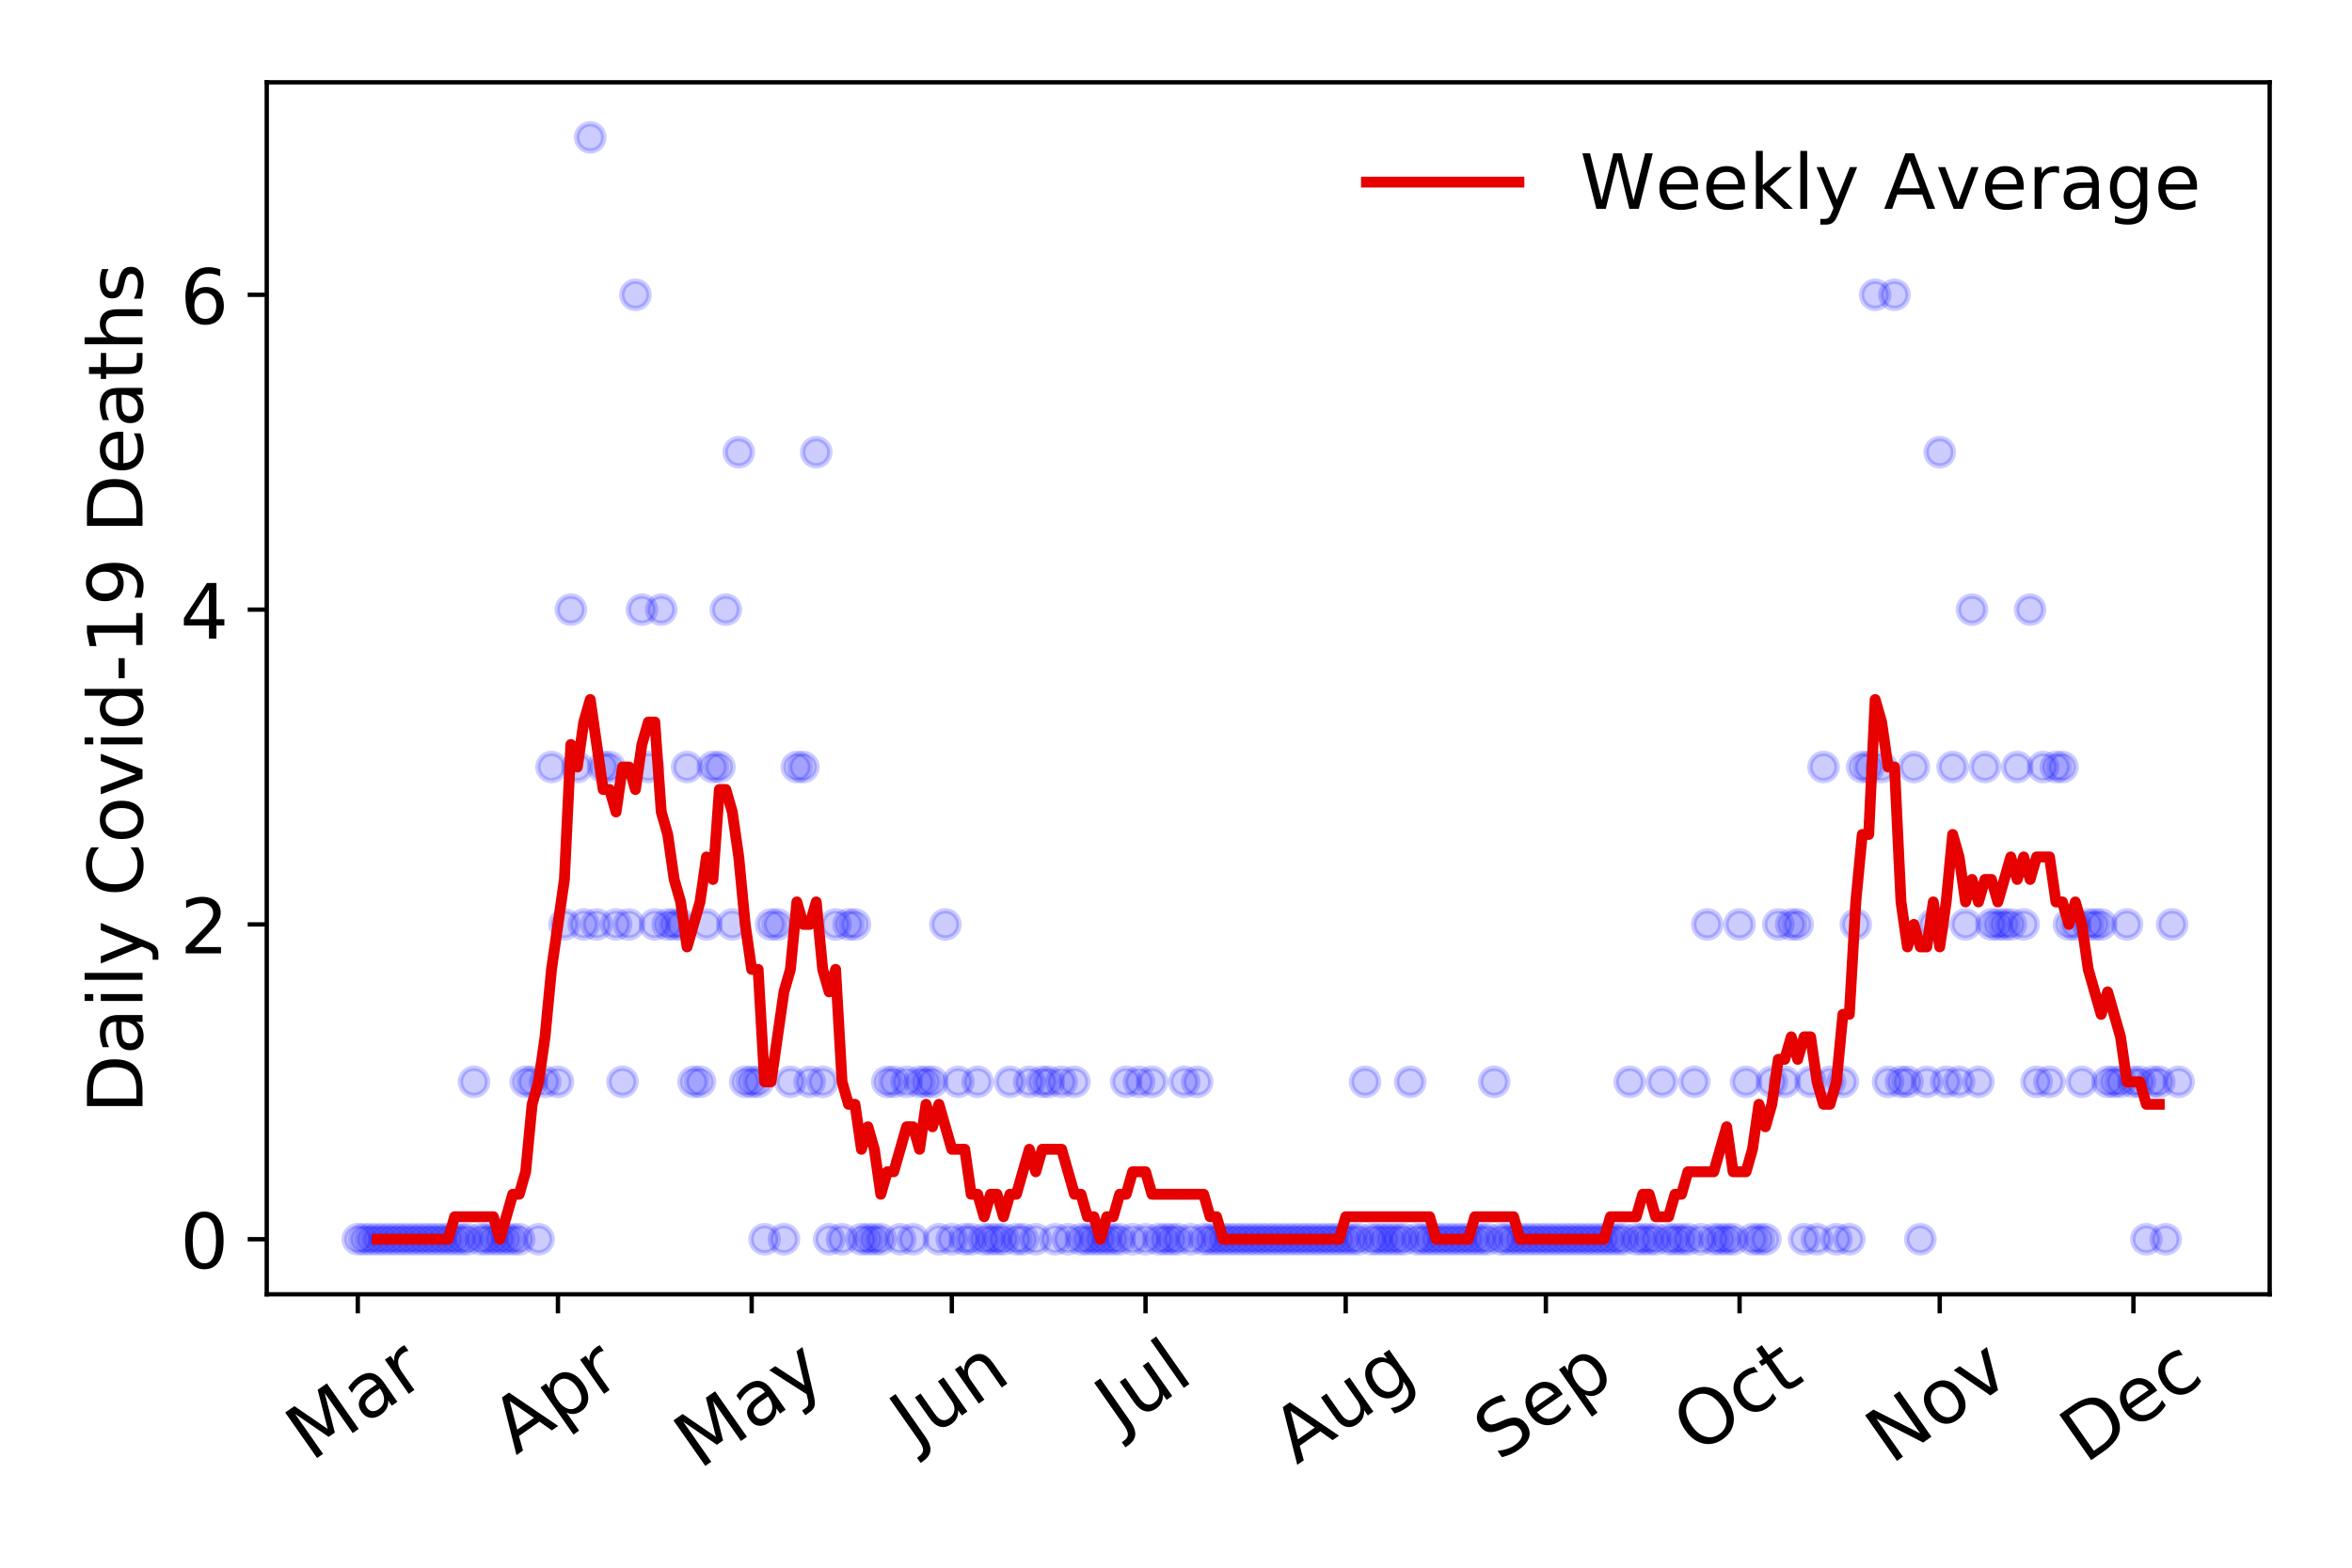 <?xml version="1.0" encoding="utf-8" standalone="no"?>
<!DOCTYPE svg PUBLIC "-//W3C//DTD SVG 1.1//EN"
  "http://www.w3.org/Graphics/SVG/1.1/DTD/svg11.dtd">
<!-- Created with matplotlib (https://matplotlib.org/) -->
<svg height="288pt" version="1.1" viewBox="0 0 432 288" width="432pt" xmlns="http://www.w3.org/2000/svg" xmlns:xlink="http://www.w3.org/1999/xlink">
 <defs>
  <style type="text/css">
*{stroke-linecap:butt;stroke-linejoin:round;}
  </style>
 </defs>
 <g id="figure_1">
  <g id="patch_1">
   <path d="M 0 288 
L 432 288 
L 432 0 
L 0 0 
z
" style="fill:#ffffff;"/>
  </g>
  <g id="axes_1">
   <g id="patch_2">
    <path d="M 48.995 237.778 
L 416.88 237.778 
L 416.88 15.12 
L 48.995 15.12 
z
" style="fill:#ffffff;"/>
   </g>
   <g id="matplotlib.axis_1">
    <g id="xtick_1">
     <g id="line2d_1">
      <defs>
       <path d="M 0 0 
L 0 3.5 
" id="m50b482170e" style="stroke:#000000;stroke-width:0.8;"/>
      </defs>
      <g>
       <use style="stroke:#000000;stroke-width:0.8;" x="65.717" xlink:href="#m50b482170e" y="237.778"/>
      </g>
     </g>
     <g id="text_1">
      <!-- Mar -->
      <defs>
       <path d="M 9.812 72.906 
L 24.516 72.906 
L 43.109 23.297 
L 61.812 72.906 
L 76.516 72.906 
L 76.516 0 
L 66.891 0 
L 66.891 64.016 
L 48.094 14.016 
L 38.188 14.016 
L 19.391 64.016 
L 19.391 0 
L 9.812 0 
z
" id="DejaVuSans-77"/>
       <path d="M 34.281 27.484 
Q 23.391 27.484 19.188 25 
Q 14.984 22.516 14.984 16.5 
Q 14.984 11.719 18.141 8.906 
Q 21.297 6.109 26.703 6.109 
Q 34.188 6.109 38.703 11.406 
Q 43.219 16.703 43.219 25.484 
L 43.219 27.484 
z
M 52.203 31.203 
L 52.203 0 
L 43.219 0 
L 43.219 8.297 
Q 40.141 3.328 35.547 0.953 
Q 30.953 -1.422 24.312 -1.422 
Q 15.922 -1.422 10.953 3.297 
Q 6 8.016 6 15.922 
Q 6 25.141 12.172 29.828 
Q 18.359 34.516 30.609 34.516 
L 43.219 34.516 
L 43.219 35.406 
Q 43.219 41.609 39.141 45 
Q 35.062 48.391 27.688 48.391 
Q 23 48.391 18.547 47.266 
Q 14.109 46.141 10.016 43.891 
L 10.016 52.203 
Q 14.938 54.109 19.578 55.047 
Q 24.219 56 28.609 56 
Q 40.484 56 46.344 49.844 
Q 52.203 43.703 52.203 31.203 
z
" id="DejaVuSans-97"/>
       <path d="M 41.109 46.297 
Q 39.594 47.172 37.812 47.578 
Q 36.031 48 33.891 48 
Q 26.266 48 22.188 43.047 
Q 18.109 38.094 18.109 28.812 
L 18.109 0 
L 9.078 0 
L 9.078 54.688 
L 18.109 54.688 
L 18.109 46.188 
Q 20.953 51.172 25.484 53.578 
Q 30.031 56 36.531 56 
Q 37.453 56 38.578 55.875 
Q 39.703 55.766 41.062 55.516 
z
" id="DejaVuSans-114"/>
      </defs>
      <g transform="translate(57.114 268.643)rotate(-35)scale(0.14 -0.14)">
       <use xlink:href="#DejaVuSans-77"/>
       <use x="86.279" xlink:href="#DejaVuSans-97"/>
       <use x="147.559" xlink:href="#DejaVuSans-114"/>
      </g>
     </g>
    </g>
    <g id="xtick_2">
     <g id="line2d_2">
      <g>
       <use style="stroke:#000000;stroke-width:0.8;" x="102.482" xlink:href="#m50b482170e" y="237.778"/>
      </g>
     </g>
     <g id="text_2">
      <!-- Apr -->
      <defs>
       <path d="M 34.188 63.188 
L 20.797 26.906 
L 47.609 26.906 
z
M 28.609 72.906 
L 39.797 72.906 
L 67.578 0 
L 57.328 0 
L 50.688 18.703 
L 17.828 18.703 
L 11.188 0 
L 0.781 0 
z
" id="DejaVuSans-65"/>
       <path d="M 18.109 8.203 
L 18.109 -20.797 
L 9.078 -20.797 
L 9.078 54.688 
L 18.109 54.688 
L 18.109 46.391 
Q 20.953 51.266 25.266 53.625 
Q 29.594 56 35.594 56 
Q 45.562 56 51.781 48.094 
Q 58.016 40.188 58.016 27.297 
Q 58.016 14.406 51.781 6.484 
Q 45.562 -1.422 35.594 -1.422 
Q 29.594 -1.422 25.266 0.953 
Q 20.953 3.328 18.109 8.203 
z
M 48.688 27.297 
Q 48.688 37.203 44.609 42.844 
Q 40.531 48.484 33.406 48.484 
Q 26.266 48.484 22.188 42.844 
Q 18.109 37.203 18.109 27.297 
Q 18.109 17.391 22.188 11.75 
Q 26.266 6.109 33.406 6.109 
Q 40.531 6.109 44.609 11.75 
Q 48.688 17.391 48.688 27.297 
z
" id="DejaVuSans-112"/>
      </defs>
      <g transform="translate(94.778 267.384)rotate(-35)scale(0.14 -0.14)">
       <use xlink:href="#DejaVuSans-65"/>
       <use x="68.408" xlink:href="#DejaVuSans-112"/>
       <use x="131.885" xlink:href="#DejaVuSans-114"/>
      </g>
     </g>
    </g>
    <g id="xtick_3">
     <g id="line2d_3">
      <g>
       <use style="stroke:#000000;stroke-width:0.8;" x="138.061" xlink:href="#m50b482170e" y="237.778"/>
      </g>
     </g>
     <g id="text_3">
      <!-- May -->
      <defs>
       <path d="M 32.172 -5.078 
Q 28.375 -14.844 24.75 -17.812 
Q 21.141 -20.797 15.094 -20.797 
L 7.906 -20.797 
L 7.906 -13.281 
L 13.188 -13.281 
Q 16.891 -13.281 18.938 -11.516 
Q 21 -9.766 23.484 -3.219 
L 25.094 0.875 
L 2.984 54.688 
L 12.5 54.688 
L 29.594 11.922 
L 46.688 54.688 
L 56.203 54.688 
z
" id="DejaVuSans-121"/>
      </defs>
      <g transform="translate(128.421 270.094)rotate(-35)scale(0.14 -0.14)">
       <use xlink:href="#DejaVuSans-77"/>
       <use x="86.279" xlink:href="#DejaVuSans-97"/>
       <use x="147.559" xlink:href="#DejaVuSans-121"/>
      </g>
     </g>
    </g>
    <g id="xtick_4">
     <g id="line2d_4">
      <g>
       <use style="stroke:#000000;stroke-width:0.8;" x="174.825" xlink:href="#m50b482170e" y="237.778"/>
      </g>
     </g>
     <g id="text_4">
      <!-- Jun -->
      <defs>
       <path d="M 9.812 72.906 
L 19.672 72.906 
L 19.672 5.078 
Q 19.672 -8.109 14.672 -14.062 
Q 9.672 -20.016 -1.422 -20.016 
L -5.172 -20.016 
L -5.172 -11.719 
L -2.094 -11.719 
Q 4.438 -11.719 7.125 -8.047 
Q 9.812 -4.391 9.812 5.078 
z
" id="DejaVuSans-74"/>
       <path d="M 8.5 21.578 
L 8.5 54.688 
L 17.484 54.688 
L 17.484 21.922 
Q 17.484 14.156 20.5 10.266 
Q 23.531 6.391 29.594 6.391 
Q 36.859 6.391 41.078 11.031 
Q 45.312 15.672 45.312 23.688 
L 45.312 54.688 
L 54.297 54.688 
L 54.297 0 
L 45.312 0 
L 45.312 8.406 
Q 42.047 3.422 37.719 1 
Q 33.406 -1.422 27.688 -1.422 
Q 18.266 -1.422 13.375 4.438 
Q 8.5 10.297 8.5 21.578 
z
M 31.109 56 
z
" id="DejaVuSans-117"/>
       <path d="M 54.891 33.016 
L 54.891 0 
L 45.906 0 
L 45.906 32.719 
Q 45.906 40.484 42.875 44.328 
Q 39.844 48.188 33.797 48.188 
Q 26.516 48.188 22.312 43.547 
Q 18.109 38.922 18.109 30.906 
L 18.109 0 
L 9.078 0 
L 9.078 54.688 
L 18.109 54.688 
L 18.109 46.188 
Q 21.344 51.125 25.703 53.562 
Q 30.078 56 35.797 56 
Q 45.219 56 50.047 50.172 
Q 54.891 44.344 54.891 33.016 
z
" id="DejaVuSans-110"/>
      </defs>
      <g transform="translate(168.082 266.039)rotate(-35)scale(0.14 -0.14)">
       <use xlink:href="#DejaVuSans-74"/>
       <use x="29.492" xlink:href="#DejaVuSans-117"/>
       <use x="92.871" xlink:href="#DejaVuSans-110"/>
      </g>
     </g>
    </g>
    <g id="xtick_5">
     <g id="line2d_5">
      <g>
       <use style="stroke:#000000;stroke-width:0.8;" x="210.404" xlink:href="#m50b482170e" y="237.778"/>
      </g>
     </g>
     <g id="text_5">
      <!-- Jul -->
      <defs>
       <path d="M 9.422 75.984 
L 18.406 75.984 
L 18.406 0 
L 9.422 0 
z
" id="DejaVuSans-108"/>
      </defs>
      <g transform="translate(205.702 263.181)rotate(-35)scale(0.14 -0.14)">
       <use xlink:href="#DejaVuSans-74"/>
       <use x="29.492" xlink:href="#DejaVuSans-117"/>
       <use x="92.871" xlink:href="#DejaVuSans-108"/>
      </g>
     </g>
    </g>
    <g id="xtick_6">
     <g id="line2d_6">
      <g>
       <use style="stroke:#000000;stroke-width:0.8;" x="247.169" xlink:href="#m50b482170e" y="237.778"/>
      </g>
     </g>
     <g id="text_6">
      <!-- Aug -->
      <defs>
       <path d="M 45.406 27.984 
Q 45.406 37.75 41.375 43.109 
Q 37.359 48.484 30.078 48.484 
Q 22.859 48.484 18.828 43.109 
Q 14.797 37.75 14.797 27.984 
Q 14.797 18.266 18.828 12.891 
Q 22.859 7.516 30.078 7.516 
Q 37.359 7.516 41.375 12.891 
Q 45.406 18.266 45.406 27.984 
z
M 54.391 6.781 
Q 54.391 -7.172 48.188 -13.984 
Q 42 -20.797 29.203 -20.797 
Q 24.469 -20.797 20.266 -20.094 
Q 16.062 -19.391 12.109 -17.922 
L 12.109 -9.188 
Q 16.062 -11.328 19.922 -12.344 
Q 23.781 -13.375 27.781 -13.375 
Q 36.625 -13.375 41.016 -8.766 
Q 45.406 -4.156 45.406 5.172 
L 45.406 9.625 
Q 42.625 4.781 38.281 2.391 
Q 33.938 0 27.875 0 
Q 17.828 0 11.672 7.656 
Q 5.516 15.328 5.516 27.984 
Q 5.516 40.672 11.672 48.328 
Q 17.828 56 27.875 56 
Q 33.938 56 38.281 53.609 
Q 42.625 51.219 45.406 46.391 
L 45.406 54.688 
L 54.391 54.688 
z
" id="DejaVuSans-103"/>
      </defs>
      <g transform="translate(238.188 269.172)rotate(-35)scale(0.14 -0.14)">
       <use xlink:href="#DejaVuSans-65"/>
       <use x="68.408" xlink:href="#DejaVuSans-117"/>
       <use x="131.787" xlink:href="#DejaVuSans-103"/>
      </g>
     </g>
    </g>
    <g id="xtick_7">
     <g id="line2d_7">
      <g>
       <use style="stroke:#000000;stroke-width:0.8;" x="283.934" xlink:href="#m50b482170e" y="237.778"/>
      </g>
     </g>
     <g id="text_7">
      <!-- Sep -->
      <defs>
       <path d="M 53.516 70.516 
L 53.516 60.891 
Q 47.906 63.578 42.922 64.891 
Q 37.938 66.219 33.297 66.219 
Q 25.25 66.219 20.875 63.094 
Q 16.5 59.969 16.5 54.203 
Q 16.5 49.359 19.406 46.891 
Q 22.312 44.438 30.422 42.922 
L 36.375 41.703 
Q 47.406 39.594 52.656 34.297 
Q 57.906 29 57.906 20.125 
Q 57.906 9.516 50.797 4.047 
Q 43.703 -1.422 29.984 -1.422 
Q 24.812 -1.422 18.969 -0.25 
Q 13.141 0.922 6.891 3.219 
L 6.891 13.375 
Q 12.891 10.016 18.656 8.297 
Q 24.422 6.594 29.984 6.594 
Q 38.422 6.594 43.016 9.906 
Q 47.609 13.234 47.609 19.391 
Q 47.609 24.75 44.312 27.781 
Q 41.016 30.812 33.5 32.328 
L 27.484 33.5 
Q 16.453 35.688 11.516 40.375 
Q 6.594 45.062 6.594 53.422 
Q 6.594 63.094 13.406 68.656 
Q 20.219 74.219 32.172 74.219 
Q 37.312 74.219 42.625 73.281 
Q 47.953 72.359 53.516 70.516 
z
" id="DejaVuSans-83"/>
       <path d="M 56.203 29.594 
L 56.203 25.203 
L 14.891 25.203 
Q 15.484 15.922 20.484 11.062 
Q 25.484 6.203 34.422 6.203 
Q 39.594 6.203 44.453 7.469 
Q 49.312 8.734 54.109 11.281 
L 54.109 2.781 
Q 49.266 0.734 44.188 -0.344 
Q 39.109 -1.422 33.891 -1.422 
Q 20.797 -1.422 13.156 6.188 
Q 5.516 13.812 5.516 26.812 
Q 5.516 40.234 12.766 48.109 
Q 20.016 56 32.328 56 
Q 43.359 56 49.781 48.891 
Q 56.203 41.797 56.203 29.594 
z
M 47.219 32.234 
Q 47.125 39.594 43.094 43.984 
Q 39.062 48.391 32.422 48.391 
Q 24.906 48.391 20.391 44.141 
Q 15.875 39.891 15.188 32.172 
z
" id="DejaVuSans-101"/>
      </defs>
      <g transform="translate(275.341 268.629)rotate(-35)scale(0.14 -0.14)">
       <use xlink:href="#DejaVuSans-83"/>
       <use x="63.477" xlink:href="#DejaVuSans-101"/>
       <use x="125" xlink:href="#DejaVuSans-112"/>
      </g>
     </g>
    </g>
    <g id="xtick_8">
     <g id="line2d_8">
      <g>
       <use style="stroke:#000000;stroke-width:0.8;" x="319.513" xlink:href="#m50b482170e" y="237.778"/>
      </g>
     </g>
     <g id="text_8">
      <!-- Oct -->
      <defs>
       <path d="M 39.406 66.219 
Q 28.656 66.219 22.328 58.203 
Q 16.016 50.203 16.016 36.375 
Q 16.016 22.609 22.328 14.594 
Q 28.656 6.594 39.406 6.594 
Q 50.141 6.594 56.422 14.594 
Q 62.703 22.609 62.703 36.375 
Q 62.703 50.203 56.422 58.203 
Q 50.141 66.219 39.406 66.219 
z
M 39.406 74.219 
Q 54.734 74.219 63.906 63.938 
Q 73.094 53.656 73.094 36.375 
Q 73.094 19.141 63.906 8.859 
Q 54.734 -1.422 39.406 -1.422 
Q 24.031 -1.422 14.812 8.828 
Q 5.609 19.094 5.609 36.375 
Q 5.609 53.656 14.812 63.938 
Q 24.031 74.219 39.406 74.219 
z
" id="DejaVuSans-79"/>
       <path d="M 48.781 52.594 
L 48.781 44.188 
Q 44.969 46.297 41.141 47.344 
Q 37.312 48.391 33.406 48.391 
Q 24.656 48.391 19.812 42.844 
Q 14.984 37.312 14.984 27.297 
Q 14.984 17.281 19.812 11.734 
Q 24.656 6.203 33.406 6.203 
Q 37.312 6.203 41.141 7.25 
Q 44.969 8.297 48.781 10.406 
L 48.781 2.094 
Q 45.016 0.344 40.984 -0.531 
Q 36.969 -1.422 32.422 -1.422 
Q 20.062 -1.422 12.781 6.344 
Q 5.516 14.109 5.516 27.297 
Q 5.516 40.672 12.859 48.328 
Q 20.219 56 33.016 56 
Q 37.156 56 41.109 55.141 
Q 45.062 54.297 48.781 52.594 
z
" id="DejaVuSans-99"/>
       <path d="M 18.312 70.219 
L 18.312 54.688 
L 36.812 54.688 
L 36.812 47.703 
L 18.312 47.703 
L 18.312 18.016 
Q 18.312 11.328 20.141 9.422 
Q 21.969 7.516 27.594 7.516 
L 36.812 7.516 
L 36.812 0 
L 27.594 0 
Q 17.188 0 13.234 3.875 
Q 9.281 7.766 9.281 18.016 
L 9.281 47.703 
L 2.688 47.703 
L 2.688 54.688 
L 9.281 54.688 
L 9.281 70.219 
z
" id="DejaVuSans-116"/>
      </defs>
      <g transform="translate(311.814 267.377)rotate(-35)scale(0.14 -0.14)">
       <use xlink:href="#DejaVuSans-79"/>
       <use x="78.711" xlink:href="#DejaVuSans-99"/>
       <use x="133.691" xlink:href="#DejaVuSans-116"/>
      </g>
     </g>
    </g>
    <g id="xtick_9">
     <g id="line2d_9">
      <g>
       <use style="stroke:#000000;stroke-width:0.8;" x="356.277" xlink:href="#m50b482170e" y="237.778"/>
      </g>
     </g>
     <g id="text_9">
      <!-- Nov -->
      <defs>
       <path d="M 9.812 72.906 
L 23.094 72.906 
L 55.422 11.922 
L 55.422 72.906 
L 64.984 72.906 
L 64.984 0 
L 51.703 0 
L 19.391 60.984 
L 19.391 0 
L 9.812 0 
z
" id="DejaVuSans-78"/>
       <path d="M 30.609 48.391 
Q 23.391 48.391 19.188 42.75 
Q 14.984 37.109 14.984 27.297 
Q 14.984 17.484 19.156 11.844 
Q 23.344 6.203 30.609 6.203 
Q 37.797 6.203 41.984 11.859 
Q 46.188 17.531 46.188 27.297 
Q 46.188 37.016 41.984 42.703 
Q 37.797 48.391 30.609 48.391 
z
M 30.609 56 
Q 42.328 56 49.016 48.375 
Q 55.719 40.766 55.719 27.297 
Q 55.719 13.875 49.016 6.219 
Q 42.328 -1.422 30.609 -1.422 
Q 18.844 -1.422 12.172 6.219 
Q 5.516 13.875 5.516 27.297 
Q 5.516 40.766 12.172 48.375 
Q 18.844 56 30.609 56 
z
" id="DejaVuSans-111"/>
       <path d="M 2.984 54.688 
L 12.5 54.688 
L 29.594 8.797 
L 46.688 54.688 
L 56.203 54.688 
L 35.688 0 
L 23.484 0 
z
" id="DejaVuSans-118"/>
      </defs>
      <g transform="translate(347.301 269.166)rotate(-35)scale(0.14 -0.14)">
       <use xlink:href="#DejaVuSans-78"/>
       <use x="74.805" xlink:href="#DejaVuSans-111"/>
       <use x="135.986" xlink:href="#DejaVuSans-118"/>
      </g>
     </g>
    </g>
    <g id="xtick_10">
     <g id="line2d_10">
      <g>
       <use style="stroke:#000000;stroke-width:0.8;" x="391.856" xlink:href="#m50b482170e" y="237.778"/>
      </g>
     </g>
     <g id="text_10">
      <!-- Dec -->
      <defs>
       <path d="M 19.672 64.797 
L 19.672 8.109 
L 31.594 8.109 
Q 46.688 8.109 53.688 14.938 
Q 60.688 21.781 60.688 36.531 
Q 60.688 51.172 53.688 57.984 
Q 46.688 64.797 31.594 64.797 
z
M 9.812 72.906 
L 30.078 72.906 
Q 51.266 72.906 61.172 64.094 
Q 71.094 55.281 71.094 36.531 
Q 71.094 17.672 61.125 8.828 
Q 51.172 0 30.078 0 
L 9.812 0 
z
" id="DejaVuSans-68"/>
      </defs>
      <g transform="translate(382.976 269.032)rotate(-35)scale(0.14 -0.14)">
       <use xlink:href="#DejaVuSans-68"/>
       <use x="77.002" xlink:href="#DejaVuSans-101"/>
       <use x="138.525" xlink:href="#DejaVuSans-99"/>
      </g>
     </g>
    </g>
   </g>
   <g id="matplotlib.axis_2">
    <g id="ytick_1">
     <g id="line2d_11">
      <defs>
       <path d="M 0 0 
L -3.5 0 
" id="m07ae2a5664" style="stroke:#000000;stroke-width:0.8;"/>
      </defs>
      <g>
       <use style="stroke:#000000;stroke-width:0.8;" x="48.995" xlink:href="#m07ae2a5664" y="227.657"/>
      </g>
     </g>
     <g id="text_11">
      <!-- 0 -->
      <defs>
       <path d="M 31.781 66.406 
Q 24.172 66.406 20.328 58.906 
Q 16.5 51.422 16.5 36.375 
Q 16.5 21.391 20.328 13.891 
Q 24.172 6.391 31.781 6.391 
Q 39.453 6.391 43.281 13.891 
Q 47.125 21.391 47.125 36.375 
Q 47.125 51.422 43.281 58.906 
Q 39.453 66.406 31.781 66.406 
z
M 31.781 74.219 
Q 44.047 74.219 50.516 64.516 
Q 56.984 54.828 56.984 36.375 
Q 56.984 17.969 50.516 8.266 
Q 44.047 -1.422 31.781 -1.422 
Q 19.531 -1.422 13.062 8.266 
Q 6.594 17.969 6.594 36.375 
Q 6.594 54.828 13.062 64.516 
Q 19.531 74.219 31.781 74.219 
z
" id="DejaVuSans-48"/>
      </defs>
      <g transform="translate(33.087 232.976)scale(0.14 -0.14)">
       <use xlink:href="#DejaVuSans-48"/>
      </g>
     </g>
    </g>
    <g id="ytick_2">
     <g id="line2d_12">
      <g>
       <use style="stroke:#000000;stroke-width:0.8;" x="48.995" xlink:href="#m07ae2a5664" y="169.824"/>
      </g>
     </g>
     <g id="text_12">
      <!-- 2 -->
      <defs>
       <path d="M 19.188 8.297 
L 53.609 8.297 
L 53.609 0 
L 7.328 0 
L 7.328 8.297 
Q 12.938 14.109 22.625 23.891 
Q 32.328 33.688 34.812 36.531 
Q 39.547 41.844 41.422 45.531 
Q 43.312 49.219 43.312 52.781 
Q 43.312 58.594 39.234 62.25 
Q 35.156 65.922 28.609 65.922 
Q 23.969 65.922 18.812 64.312 
Q 13.672 62.703 7.812 59.422 
L 7.812 69.391 
Q 13.766 71.781 18.938 73 
Q 24.125 74.219 28.422 74.219 
Q 39.75 74.219 46.484 68.547 
Q 53.219 62.891 53.219 53.422 
Q 53.219 48.922 51.531 44.891 
Q 49.859 40.875 45.406 35.406 
Q 44.188 33.984 37.641 27.219 
Q 31.109 20.453 19.188 8.297 
z
" id="DejaVuSans-50"/>
      </defs>
      <g transform="translate(33.087 175.143)scale(0.14 -0.14)">
       <use xlink:href="#DejaVuSans-50"/>
      </g>
     </g>
    </g>
    <g id="ytick_3">
     <g id="line2d_13">
      <g>
       <use style="stroke:#000000;stroke-width:0.8;" x="48.995" xlink:href="#m07ae2a5664" y="111.991"/>
      </g>
     </g>
     <g id="text_13">
      <!-- 4 -->
      <defs>
       <path d="M 37.797 64.312 
L 12.891 25.391 
L 37.797 25.391 
z
M 35.203 72.906 
L 47.609 72.906 
L 47.609 25.391 
L 58.016 25.391 
L 58.016 17.188 
L 47.609 17.188 
L 47.609 0 
L 37.797 0 
L 37.797 17.188 
L 4.891 17.188 
L 4.891 26.703 
z
" id="DejaVuSans-52"/>
      </defs>
      <g transform="translate(33.087 117.31)scale(0.14 -0.14)">
       <use xlink:href="#DejaVuSans-52"/>
      </g>
     </g>
    </g>
    <g id="ytick_4">
     <g id="line2d_14">
      <g>
       <use style="stroke:#000000;stroke-width:0.8;" x="48.995" xlink:href="#m07ae2a5664" y="54.157"/>
      </g>
     </g>
     <g id="text_14">
      <!-- 6 -->
      <defs>
       <path d="M 33.016 40.375 
Q 26.375 40.375 22.484 35.828 
Q 18.609 31.297 18.609 23.391 
Q 18.609 15.531 22.484 10.953 
Q 26.375 6.391 33.016 6.391 
Q 39.656 6.391 43.531 10.953 
Q 47.406 15.531 47.406 23.391 
Q 47.406 31.297 43.531 35.828 
Q 39.656 40.375 33.016 40.375 
z
M 52.594 71.297 
L 52.594 62.312 
Q 48.875 64.062 45.094 64.984 
Q 41.312 65.922 37.594 65.922 
Q 27.828 65.922 22.672 59.328 
Q 17.531 52.734 16.797 39.406 
Q 19.672 43.656 24.016 45.922 
Q 28.375 48.188 33.594 48.188 
Q 44.578 48.188 50.953 41.516 
Q 57.328 34.859 57.328 23.391 
Q 57.328 12.156 50.688 5.359 
Q 44.047 -1.422 33.016 -1.422 
Q 20.359 -1.422 13.672 8.266 
Q 6.984 17.969 6.984 36.375 
Q 6.984 53.656 15.188 63.938 
Q 23.391 74.219 37.203 74.219 
Q 40.922 74.219 44.703 73.484 
Q 48.484 72.75 52.594 71.297 
z
" id="DejaVuSans-54"/>
      </defs>
      <g transform="translate(33.087 59.476)scale(0.14 -0.14)">
       <use xlink:href="#DejaVuSans-54"/>
      </g>
     </g>
    </g>
    <g id="text_15">
     <!-- Daily Covid-19 Deaths -->
     <defs>
      <path d="M 9.422 54.688 
L 18.406 54.688 
L 18.406 0 
L 9.422 0 
z
M 9.422 75.984 
L 18.406 75.984 
L 18.406 64.594 
L 9.422 64.594 
z
" id="DejaVuSans-105"/>
      <path id="DejaVuSans-32"/>
      <path d="M 64.406 67.281 
L 64.406 56.891 
Q 59.422 61.531 53.781 63.812 
Q 48.141 66.109 41.797 66.109 
Q 29.297 66.109 22.656 58.469 
Q 16.016 50.828 16.016 36.375 
Q 16.016 21.969 22.656 14.328 
Q 29.297 6.688 41.797 6.688 
Q 48.141 6.688 53.781 8.984 
Q 59.422 11.281 64.406 15.922 
L 64.406 5.609 
Q 59.234 2.094 53.438 0.328 
Q 47.656 -1.422 41.219 -1.422 
Q 24.656 -1.422 15.125 8.703 
Q 5.609 18.844 5.609 36.375 
Q 5.609 53.953 15.125 64.078 
Q 24.656 74.219 41.219 74.219 
Q 47.75 74.219 53.531 72.484 
Q 59.328 70.75 64.406 67.281 
z
" id="DejaVuSans-67"/>
      <path d="M 45.406 46.391 
L 45.406 75.984 
L 54.391 75.984 
L 54.391 0 
L 45.406 0 
L 45.406 8.203 
Q 42.578 3.328 38.25 0.953 
Q 33.938 -1.422 27.875 -1.422 
Q 17.969 -1.422 11.734 6.484 
Q 5.516 14.406 5.516 27.297 
Q 5.516 40.188 11.734 48.094 
Q 17.969 56 27.875 56 
Q 33.938 56 38.25 53.625 
Q 42.578 51.266 45.406 46.391 
z
M 14.797 27.297 
Q 14.797 17.391 18.875 11.75 
Q 22.953 6.109 30.078 6.109 
Q 37.203 6.109 41.297 11.75 
Q 45.406 17.391 45.406 27.297 
Q 45.406 37.203 41.297 42.844 
Q 37.203 48.484 30.078 48.484 
Q 22.953 48.484 18.875 42.844 
Q 14.797 37.203 14.797 27.297 
z
" id="DejaVuSans-100"/>
      <path d="M 4.891 31.391 
L 31.203 31.391 
L 31.203 23.391 
L 4.891 23.391 
z
" id="DejaVuSans-45"/>
      <path d="M 12.406 8.297 
L 28.516 8.297 
L 28.516 63.922 
L 10.984 60.406 
L 10.984 69.391 
L 28.422 72.906 
L 38.281 72.906 
L 38.281 8.297 
L 54.391 8.297 
L 54.391 0 
L 12.406 0 
z
" id="DejaVuSans-49"/>
      <path d="M 10.984 1.516 
L 10.984 10.5 
Q 14.703 8.734 18.5 7.812 
Q 22.312 6.891 25.984 6.891 
Q 35.75 6.891 40.891 13.453 
Q 46.047 20.016 46.781 33.406 
Q 43.953 29.203 39.594 26.953 
Q 35.25 24.703 29.984 24.703 
Q 19.047 24.703 12.672 31.312 
Q 6.297 37.938 6.297 49.422 
Q 6.297 60.641 12.938 67.422 
Q 19.578 74.219 30.609 74.219 
Q 43.266 74.219 49.922 64.516 
Q 56.594 54.828 56.594 36.375 
Q 56.594 19.141 48.406 8.859 
Q 40.234 -1.422 26.422 -1.422 
Q 22.703 -1.422 18.891 -0.688 
Q 15.094 0.047 10.984 1.516 
z
M 30.609 32.422 
Q 37.25 32.422 41.125 36.953 
Q 45.016 41.5 45.016 49.422 
Q 45.016 57.281 41.125 61.844 
Q 37.25 66.406 30.609 66.406 
Q 23.969 66.406 20.094 61.844 
Q 16.219 57.281 16.219 49.422 
Q 16.219 41.5 20.094 36.953 
Q 23.969 32.422 30.609 32.422 
z
" id="DejaVuSans-57"/>
      <path d="M 54.891 33.016 
L 54.891 0 
L 45.906 0 
L 45.906 32.719 
Q 45.906 40.484 42.875 44.328 
Q 39.844 48.188 33.797 48.188 
Q 26.516 48.188 22.312 43.547 
Q 18.109 38.922 18.109 30.906 
L 18.109 0 
L 9.078 0 
L 9.078 75.984 
L 18.109 75.984 
L 18.109 46.188 
Q 21.344 51.125 25.703 53.562 
Q 30.078 56 35.797 56 
Q 45.219 56 50.047 50.172 
Q 54.891 44.344 54.891 33.016 
z
" id="DejaVuSans-104"/>
      <path d="M 44.281 53.078 
L 44.281 44.578 
Q 40.484 46.531 36.375 47.5 
Q 32.281 48.484 27.875 48.484 
Q 21.188 48.484 17.844 46.438 
Q 14.5 44.391 14.5 40.281 
Q 14.5 37.156 16.891 35.375 
Q 19.281 33.594 26.516 31.984 
L 29.594 31.297 
Q 39.156 29.25 43.188 25.516 
Q 47.219 21.781 47.219 15.094 
Q 47.219 7.469 41.188 3.016 
Q 35.156 -1.422 24.609 -1.422 
Q 20.219 -1.422 15.453 -0.562 
Q 10.688 0.297 5.422 2 
L 5.422 11.281 
Q 10.406 8.688 15.234 7.391 
Q 20.062 6.109 24.812 6.109 
Q 31.156 6.109 34.562 8.281 
Q 37.984 10.453 37.984 14.406 
Q 37.984 18.062 35.516 20.016 
Q 33.062 21.969 24.703 23.781 
L 21.578 24.516 
Q 13.234 26.266 9.516 29.906 
Q 5.812 33.547 5.812 39.891 
Q 5.812 47.609 11.281 51.797 
Q 16.75 56 26.812 56 
Q 31.781 56 36.172 55.266 
Q 40.578 54.547 44.281 53.078 
z
" id="DejaVuSans-115"/>
     </defs>
     <g transform="translate(26.176 204.56)rotate(-90)scale(0.14 -0.14)">
      <use xlink:href="#DejaVuSans-68"/>
      <use x="77.002" xlink:href="#DejaVuSans-97"/>
      <use x="138.281" xlink:href="#DejaVuSans-105"/>
      <use x="166.064" xlink:href="#DejaVuSans-108"/>
      <use x="193.848" xlink:href="#DejaVuSans-121"/>
      <use x="253.027" xlink:href="#DejaVuSans-32"/>
      <use x="284.814" xlink:href="#DejaVuSans-67"/>
      <use x="354.639" xlink:href="#DejaVuSans-111"/>
      <use x="415.82" xlink:href="#DejaVuSans-118"/>
      <use x="475" xlink:href="#DejaVuSans-105"/>
      <use x="502.783" xlink:href="#DejaVuSans-100"/>
      <use x="566.26" xlink:href="#DejaVuSans-45"/>
      <use x="602.344" xlink:href="#DejaVuSans-49"/>
      <use x="665.967" xlink:href="#DejaVuSans-57"/>
      <use x="729.59" xlink:href="#DejaVuSans-32"/>
      <use x="761.377" xlink:href="#DejaVuSans-68"/>
      <use x="838.379" xlink:href="#DejaVuSans-101"/>
      <use x="899.902" xlink:href="#DejaVuSans-97"/>
      <use x="961.182" xlink:href="#DejaVuSans-116"/>
      <use x="1000.391" xlink:href="#DejaVuSans-104"/>
      <use x="1063.77" xlink:href="#DejaVuSans-115"/>
     </g>
    </g>
   </g>
   <g id="line2d_15">
    <defs>
     <path d="M 0 2.5 
C 0.663 2.5 1.299 2.237 1.768 1.768 
C 2.237 1.299 2.5 0.663 2.5 0 
C 2.5 -0.663 2.237 -1.299 1.768 -1.768 
C 1.299 -2.237 0.663 -2.5 0 -2.5 
C -0.663 -2.5 -1.299 -2.237 -1.768 -1.768 
C -2.237 -1.299 -2.5 -0.663 -2.5 0 
C -2.5 0.663 -2.237 1.299 -1.768 1.768 
C -1.299 2.237 -0.663 2.5 0 2.5 
z
" id="m8e81b6304e" style="stroke:#0000ff;stroke-opacity:0.2;"/>
    </defs>
    <g clip-path="url(#p5635f8b47b)">
     <use style="fill:#0000ff;fill-opacity:0.2;stroke:#0000ff;stroke-opacity:0.2;" x="65.717" xlink:href="#m8e81b6304e" y="227.657"/>
     <use style="fill:#0000ff;fill-opacity:0.2;stroke:#0000ff;stroke-opacity:0.2;" x="66.903" xlink:href="#m8e81b6304e" y="227.657"/>
     <use style="fill:#0000ff;fill-opacity:0.2;stroke:#0000ff;stroke-opacity:0.2;" x="68.089" xlink:href="#m8e81b6304e" y="227.657"/>
     <use style="fill:#0000ff;fill-opacity:0.2;stroke:#0000ff;stroke-opacity:0.2;" x="69.275" xlink:href="#m8e81b6304e" y="227.657"/>
     <use style="fill:#0000ff;fill-opacity:0.2;stroke:#0000ff;stroke-opacity:0.2;" x="70.461" xlink:href="#m8e81b6304e" y="227.657"/>
     <use style="fill:#0000ff;fill-opacity:0.2;stroke:#0000ff;stroke-opacity:0.2;" x="71.647" xlink:href="#m8e81b6304e" y="227.657"/>
     <use style="fill:#0000ff;fill-opacity:0.2;stroke:#0000ff;stroke-opacity:0.2;" x="72.833" xlink:href="#m8e81b6304e" y="227.657"/>
     <use style="fill:#0000ff;fill-opacity:0.2;stroke:#0000ff;stroke-opacity:0.2;" x="74.019" xlink:href="#m8e81b6304e" y="227.657"/>
     <use style="fill:#0000ff;fill-opacity:0.2;stroke:#0000ff;stroke-opacity:0.2;" x="75.205" xlink:href="#m8e81b6304e" y="227.657"/>
     <use style="fill:#0000ff;fill-opacity:0.2;stroke:#0000ff;stroke-opacity:0.2;" x="76.391" xlink:href="#m8e81b6304e" y="227.657"/>
     <use style="fill:#0000ff;fill-opacity:0.2;stroke:#0000ff;stroke-opacity:0.2;" x="77.577" xlink:href="#m8e81b6304e" y="227.657"/>
     <use style="fill:#0000ff;fill-opacity:0.2;stroke:#0000ff;stroke-opacity:0.2;" x="78.763" xlink:href="#m8e81b6304e" y="227.657"/>
     <use style="fill:#0000ff;fill-opacity:0.2;stroke:#0000ff;stroke-opacity:0.2;" x="79.949" xlink:href="#m8e81b6304e" y="227.657"/>
     <use style="fill:#0000ff;fill-opacity:0.2;stroke:#0000ff;stroke-opacity:0.2;" x="81.135" xlink:href="#m8e81b6304e" y="227.657"/>
     <use style="fill:#0000ff;fill-opacity:0.2;stroke:#0000ff;stroke-opacity:0.2;" x="82.32" xlink:href="#m8e81b6304e" y="227.657"/>
     <use style="fill:#0000ff;fill-opacity:0.2;stroke:#0000ff;stroke-opacity:0.2;" x="83.506" xlink:href="#m8e81b6304e" y="227.657"/>
     <use style="fill:#0000ff;fill-opacity:0.2;stroke:#0000ff;stroke-opacity:0.2;" x="84.692" xlink:href="#m8e81b6304e" y="227.657"/>
     <use style="fill:#0000ff;fill-opacity:0.2;stroke:#0000ff;stroke-opacity:0.2;" x="85.878" xlink:href="#m8e81b6304e" y="227.657"/>
     <use style="fill:#0000ff;fill-opacity:0.2;stroke:#0000ff;stroke-opacity:0.2;" x="87.064" xlink:href="#m8e81b6304e" y="198.741"/>
     <use style="fill:#0000ff;fill-opacity:0.2;stroke:#0000ff;stroke-opacity:0.2;" x="88.25" xlink:href="#m8e81b6304e" y="227.657"/>
     <use style="fill:#0000ff;fill-opacity:0.2;stroke:#0000ff;stroke-opacity:0.2;" x="89.436" xlink:href="#m8e81b6304e" y="227.657"/>
     <use style="fill:#0000ff;fill-opacity:0.2;stroke:#0000ff;stroke-opacity:0.2;" x="90.622" xlink:href="#m8e81b6304e" y="227.657"/>
     <use style="fill:#0000ff;fill-opacity:0.2;stroke:#0000ff;stroke-opacity:0.2;" x="91.808" xlink:href="#m8e81b6304e" y="227.657"/>
     <use style="fill:#0000ff;fill-opacity:0.2;stroke:#0000ff;stroke-opacity:0.2;" x="92.994" xlink:href="#m8e81b6304e" y="227.657"/>
     <use style="fill:#0000ff;fill-opacity:0.2;stroke:#0000ff;stroke-opacity:0.2;" x="94.18" xlink:href="#m8e81b6304e" y="227.657"/>
     <use style="fill:#0000ff;fill-opacity:0.2;stroke:#0000ff;stroke-opacity:0.2;" x="95.366" xlink:href="#m8e81b6304e" y="227.657"/>
     <use style="fill:#0000ff;fill-opacity:0.2;stroke:#0000ff;stroke-opacity:0.2;" x="96.552" xlink:href="#m8e81b6304e" y="198.741"/>
     <use style="fill:#0000ff;fill-opacity:0.2;stroke:#0000ff;stroke-opacity:0.2;" x="97.738" xlink:href="#m8e81b6304e" y="198.741"/>
     <use style="fill:#0000ff;fill-opacity:0.2;stroke:#0000ff;stroke-opacity:0.2;" x="98.924" xlink:href="#m8e81b6304e" y="227.657"/>
     <use style="fill:#0000ff;fill-opacity:0.2;stroke:#0000ff;stroke-opacity:0.2;" x="100.11" xlink:href="#m8e81b6304e" y="198.741"/>
     <use style="fill:#0000ff;fill-opacity:0.2;stroke:#0000ff;stroke-opacity:0.2;" x="101.296" xlink:href="#m8e81b6304e" y="140.907"/>
     <use style="fill:#0000ff;fill-opacity:0.2;stroke:#0000ff;stroke-opacity:0.2;" x="102.482" xlink:href="#m8e81b6304e" y="198.741"/>
     <use style="fill:#0000ff;fill-opacity:0.2;stroke:#0000ff;stroke-opacity:0.2;" x="103.668" xlink:href="#m8e81b6304e" y="169.824"/>
     <use style="fill:#0000ff;fill-opacity:0.2;stroke:#0000ff;stroke-opacity:0.2;" x="104.854" xlink:href="#m8e81b6304e" y="111.991"/>
     <use style="fill:#0000ff;fill-opacity:0.2;stroke:#0000ff;stroke-opacity:0.2;" x="106.04" xlink:href="#m8e81b6304e" y="140.907"/>
     <use style="fill:#0000ff;fill-opacity:0.2;stroke:#0000ff;stroke-opacity:0.2;" x="107.226" xlink:href="#m8e81b6304e" y="169.824"/>
     <use style="fill:#0000ff;fill-opacity:0.2;stroke:#0000ff;stroke-opacity:0.2;" x="108.412" xlink:href="#m8e81b6304e" y="25.241"/>
     <use style="fill:#0000ff;fill-opacity:0.2;stroke:#0000ff;stroke-opacity:0.2;" x="109.598" xlink:href="#m8e81b6304e" y="169.824"/>
     <use style="fill:#0000ff;fill-opacity:0.2;stroke:#0000ff;stroke-opacity:0.2;" x="110.784" xlink:href="#m8e81b6304e" y="140.907"/>
     <use style="fill:#0000ff;fill-opacity:0.2;stroke:#0000ff;stroke-opacity:0.2;" x="111.97" xlink:href="#m8e81b6304e" y="140.907"/>
     <use style="fill:#0000ff;fill-opacity:0.2;stroke:#0000ff;stroke-opacity:0.2;" x="113.155" xlink:href="#m8e81b6304e" y="169.824"/>
     <use style="fill:#0000ff;fill-opacity:0.2;stroke:#0000ff;stroke-opacity:0.2;" x="114.341" xlink:href="#m8e81b6304e" y="198.741"/>
     <use style="fill:#0000ff;fill-opacity:0.2;stroke:#0000ff;stroke-opacity:0.2;" x="115.527" xlink:href="#m8e81b6304e" y="169.824"/>
     <use style="fill:#0000ff;fill-opacity:0.2;stroke:#0000ff;stroke-opacity:0.2;" x="116.713" xlink:href="#m8e81b6304e" y="54.157"/>
     <use style="fill:#0000ff;fill-opacity:0.2;stroke:#0000ff;stroke-opacity:0.2;" x="117.899" xlink:href="#m8e81b6304e" y="111.991"/>
     <use style="fill:#0000ff;fill-opacity:0.2;stroke:#0000ff;stroke-opacity:0.2;" x="119.085" xlink:href="#m8e81b6304e" y="140.907"/>
     <use style="fill:#0000ff;fill-opacity:0.2;stroke:#0000ff;stroke-opacity:0.2;" x="120.271" xlink:href="#m8e81b6304e" y="169.824"/>
     <use style="fill:#0000ff;fill-opacity:0.2;stroke:#0000ff;stroke-opacity:0.2;" x="121.457" xlink:href="#m8e81b6304e" y="111.991"/>
     <use style="fill:#0000ff;fill-opacity:0.2;stroke:#0000ff;stroke-opacity:0.2;" x="122.643" xlink:href="#m8e81b6304e" y="169.824"/>
     <use style="fill:#0000ff;fill-opacity:0.2;stroke:#0000ff;stroke-opacity:0.2;" x="123.829" xlink:href="#m8e81b6304e" y="169.824"/>
     <use style="fill:#0000ff;fill-opacity:0.2;stroke:#0000ff;stroke-opacity:0.2;" x="125.015" xlink:href="#m8e81b6304e" y="169.824"/>
     <use style="fill:#0000ff;fill-opacity:0.2;stroke:#0000ff;stroke-opacity:0.2;" x="126.201" xlink:href="#m8e81b6304e" y="140.907"/>
     <use style="fill:#0000ff;fill-opacity:0.2;stroke:#0000ff;stroke-opacity:0.2;" x="127.387" xlink:href="#m8e81b6304e" y="198.741"/>
     <use style="fill:#0000ff;fill-opacity:0.2;stroke:#0000ff;stroke-opacity:0.2;" x="128.573" xlink:href="#m8e81b6304e" y="198.741"/>
     <use style="fill:#0000ff;fill-opacity:0.2;stroke:#0000ff;stroke-opacity:0.2;" x="129.759" xlink:href="#m8e81b6304e" y="169.824"/>
     <use style="fill:#0000ff;fill-opacity:0.2;stroke:#0000ff;stroke-opacity:0.2;" x="130.945" xlink:href="#m8e81b6304e" y="140.907"/>
     <use style="fill:#0000ff;fill-opacity:0.2;stroke:#0000ff;stroke-opacity:0.2;" x="132.131" xlink:href="#m8e81b6304e" y="140.907"/>
     <use style="fill:#0000ff;fill-opacity:0.2;stroke:#0000ff;stroke-opacity:0.2;" x="133.317" xlink:href="#m8e81b6304e" y="111.991"/>
     <use style="fill:#0000ff;fill-opacity:0.2;stroke:#0000ff;stroke-opacity:0.2;" x="134.503" xlink:href="#m8e81b6304e" y="169.824"/>
     <use style="fill:#0000ff;fill-opacity:0.2;stroke:#0000ff;stroke-opacity:0.2;" x="135.689" xlink:href="#m8e81b6304e" y="83.074"/>
     <use style="fill:#0000ff;fill-opacity:0.2;stroke:#0000ff;stroke-opacity:0.2;" x="136.875" xlink:href="#m8e81b6304e" y="198.741"/>
     <use style="fill:#0000ff;fill-opacity:0.2;stroke:#0000ff;stroke-opacity:0.2;" x="138.061" xlink:href="#m8e81b6304e" y="198.741"/>
     <use style="fill:#0000ff;fill-opacity:0.2;stroke:#0000ff;stroke-opacity:0.2;" x="139.247" xlink:href="#m8e81b6304e" y="198.741"/>
     <use style="fill:#0000ff;fill-opacity:0.2;stroke:#0000ff;stroke-opacity:0.2;" x="140.433" xlink:href="#m8e81b6304e" y="227.657"/>
     <use style="fill:#0000ff;fill-opacity:0.2;stroke:#0000ff;stroke-opacity:0.2;" x="141.619" xlink:href="#m8e81b6304e" y="169.824"/>
     <use style="fill:#0000ff;fill-opacity:0.2;stroke:#0000ff;stroke-opacity:0.2;" x="142.804" xlink:href="#m8e81b6304e" y="169.824"/>
     <use style="fill:#0000ff;fill-opacity:0.2;stroke:#0000ff;stroke-opacity:0.2;" x="143.99" xlink:href="#m8e81b6304e" y="227.657"/>
     <use style="fill:#0000ff;fill-opacity:0.2;stroke:#0000ff;stroke-opacity:0.2;" x="145.176" xlink:href="#m8e81b6304e" y="198.741"/>
     <use style="fill:#0000ff;fill-opacity:0.2;stroke:#0000ff;stroke-opacity:0.2;" x="146.362" xlink:href="#m8e81b6304e" y="140.907"/>
     <use style="fill:#0000ff;fill-opacity:0.2;stroke:#0000ff;stroke-opacity:0.2;" x="147.548" xlink:href="#m8e81b6304e" y="140.907"/>
     <use style="fill:#0000ff;fill-opacity:0.2;stroke:#0000ff;stroke-opacity:0.2;" x="148.734" xlink:href="#m8e81b6304e" y="198.741"/>
     <use style="fill:#0000ff;fill-opacity:0.2;stroke:#0000ff;stroke-opacity:0.2;" x="149.92" xlink:href="#m8e81b6304e" y="83.074"/>
     <use style="fill:#0000ff;fill-opacity:0.2;stroke:#0000ff;stroke-opacity:0.2;" x="151.106" xlink:href="#m8e81b6304e" y="198.741"/>
     <use style="fill:#0000ff;fill-opacity:0.2;stroke:#0000ff;stroke-opacity:0.2;" x="152.292" xlink:href="#m8e81b6304e" y="227.657"/>
     <use style="fill:#0000ff;fill-opacity:0.2;stroke:#0000ff;stroke-opacity:0.2;" x="153.478" xlink:href="#m8e81b6304e" y="169.824"/>
     <use style="fill:#0000ff;fill-opacity:0.2;stroke:#0000ff;stroke-opacity:0.2;" x="154.664" xlink:href="#m8e81b6304e" y="227.657"/>
     <use style="fill:#0000ff;fill-opacity:0.2;stroke:#0000ff;stroke-opacity:0.2;" x="155.85" xlink:href="#m8e81b6304e" y="169.824"/>
     <use style="fill:#0000ff;fill-opacity:0.2;stroke:#0000ff;stroke-opacity:0.2;" x="157.036" xlink:href="#m8e81b6304e" y="169.824"/>
     <use style="fill:#0000ff;fill-opacity:0.2;stroke:#0000ff;stroke-opacity:0.2;" x="158.222" xlink:href="#m8e81b6304e" y="227.657"/>
     <use style="fill:#0000ff;fill-opacity:0.2;stroke:#0000ff;stroke-opacity:0.2;" x="159.408" xlink:href="#m8e81b6304e" y="227.657"/>
     <use style="fill:#0000ff;fill-opacity:0.2;stroke:#0000ff;stroke-opacity:0.2;" x="160.594" xlink:href="#m8e81b6304e" y="227.657"/>
     <use style="fill:#0000ff;fill-opacity:0.2;stroke:#0000ff;stroke-opacity:0.2;" x="161.78" xlink:href="#m8e81b6304e" y="227.657"/>
     <use style="fill:#0000ff;fill-opacity:0.2;stroke:#0000ff;stroke-opacity:0.2;" x="162.966" xlink:href="#m8e81b6304e" y="198.741"/>
     <use style="fill:#0000ff;fill-opacity:0.2;stroke:#0000ff;stroke-opacity:0.2;" x="164.152" xlink:href="#m8e81b6304e" y="198.741"/>
     <use style="fill:#0000ff;fill-opacity:0.2;stroke:#0000ff;stroke-opacity:0.2;" x="165.338" xlink:href="#m8e81b6304e" y="227.657"/>
     <use style="fill:#0000ff;fill-opacity:0.2;stroke:#0000ff;stroke-opacity:0.2;" x="166.524" xlink:href="#m8e81b6304e" y="198.741"/>
     <use style="fill:#0000ff;fill-opacity:0.2;stroke:#0000ff;stroke-opacity:0.2;" x="167.71" xlink:href="#m8e81b6304e" y="227.657"/>
     <use style="fill:#0000ff;fill-opacity:0.2;stroke:#0000ff;stroke-opacity:0.2;" x="168.896" xlink:href="#m8e81b6304e" y="198.741"/>
     <use style="fill:#0000ff;fill-opacity:0.2;stroke:#0000ff;stroke-opacity:0.2;" x="170.082" xlink:href="#m8e81b6304e" y="198.741"/>
     <use style="fill:#0000ff;fill-opacity:0.2;stroke:#0000ff;stroke-opacity:0.2;" x="171.268" xlink:href="#m8e81b6304e" y="198.741"/>
     <use style="fill:#0000ff;fill-opacity:0.2;stroke:#0000ff;stroke-opacity:0.2;" x="172.454" xlink:href="#m8e81b6304e" y="227.657"/>
     <use style="fill:#0000ff;fill-opacity:0.2;stroke:#0000ff;stroke-opacity:0.2;" x="173.639" xlink:href="#m8e81b6304e" y="169.824"/>
     <use style="fill:#0000ff;fill-opacity:0.2;stroke:#0000ff;stroke-opacity:0.2;" x="174.825" xlink:href="#m8e81b6304e" y="227.657"/>
     <use style="fill:#0000ff;fill-opacity:0.2;stroke:#0000ff;stroke-opacity:0.2;" x="176.011" xlink:href="#m8e81b6304e" y="198.741"/>
     <use style="fill:#0000ff;fill-opacity:0.2;stroke:#0000ff;stroke-opacity:0.2;" x="177.197" xlink:href="#m8e81b6304e" y="227.657"/>
     <use style="fill:#0000ff;fill-opacity:0.2;stroke:#0000ff;stroke-opacity:0.2;" x="178.383" xlink:href="#m8e81b6304e" y="227.657"/>
     <use style="fill:#0000ff;fill-opacity:0.2;stroke:#0000ff;stroke-opacity:0.2;" x="179.569" xlink:href="#m8e81b6304e" y="198.741"/>
     <use style="fill:#0000ff;fill-opacity:0.2;stroke:#0000ff;stroke-opacity:0.2;" x="180.755" xlink:href="#m8e81b6304e" y="227.657"/>
     <use style="fill:#0000ff;fill-opacity:0.2;stroke:#0000ff;stroke-opacity:0.2;" x="181.941" xlink:href="#m8e81b6304e" y="227.657"/>
     <use style="fill:#0000ff;fill-opacity:0.2;stroke:#0000ff;stroke-opacity:0.2;" x="183.127" xlink:href="#m8e81b6304e" y="227.657"/>
     <use style="fill:#0000ff;fill-opacity:0.2;stroke:#0000ff;stroke-opacity:0.2;" x="184.313" xlink:href="#m8e81b6304e" y="227.657"/>
     <use style="fill:#0000ff;fill-opacity:0.2;stroke:#0000ff;stroke-opacity:0.2;" x="185.499" xlink:href="#m8e81b6304e" y="198.741"/>
     <use style="fill:#0000ff;fill-opacity:0.2;stroke:#0000ff;stroke-opacity:0.2;" x="186.685" xlink:href="#m8e81b6304e" y="227.657"/>
     <use style="fill:#0000ff;fill-opacity:0.2;stroke:#0000ff;stroke-opacity:0.2;" x="187.871" xlink:href="#m8e81b6304e" y="227.657"/>
     <use style="fill:#0000ff;fill-opacity:0.2;stroke:#0000ff;stroke-opacity:0.2;" x="189.057" xlink:href="#m8e81b6304e" y="198.741"/>
     <use style="fill:#0000ff;fill-opacity:0.2;stroke:#0000ff;stroke-opacity:0.2;" x="190.243" xlink:href="#m8e81b6304e" y="227.657"/>
     <use style="fill:#0000ff;fill-opacity:0.2;stroke:#0000ff;stroke-opacity:0.2;" x="191.429" xlink:href="#m8e81b6304e" y="198.741"/>
     <use style="fill:#0000ff;fill-opacity:0.2;stroke:#0000ff;stroke-opacity:0.2;" x="192.615" xlink:href="#m8e81b6304e" y="198.741"/>
     <use style="fill:#0000ff;fill-opacity:0.2;stroke:#0000ff;stroke-opacity:0.2;" x="193.801" xlink:href="#m8e81b6304e" y="227.657"/>
     <use style="fill:#0000ff;fill-opacity:0.2;stroke:#0000ff;stroke-opacity:0.2;" x="194.987" xlink:href="#m8e81b6304e" y="198.741"/>
     <use style="fill:#0000ff;fill-opacity:0.2;stroke:#0000ff;stroke-opacity:0.2;" x="196.173" xlink:href="#m8e81b6304e" y="227.657"/>
     <use style="fill:#0000ff;fill-opacity:0.2;stroke:#0000ff;stroke-opacity:0.2;" x="197.359" xlink:href="#m8e81b6304e" y="198.741"/>
     <use style="fill:#0000ff;fill-opacity:0.2;stroke:#0000ff;stroke-opacity:0.2;" x="198.545" xlink:href="#m8e81b6304e" y="227.657"/>
     <use style="fill:#0000ff;fill-opacity:0.2;stroke:#0000ff;stroke-opacity:0.2;" x="199.731" xlink:href="#m8e81b6304e" y="227.657"/>
     <use style="fill:#0000ff;fill-opacity:0.2;stroke:#0000ff;stroke-opacity:0.2;" x="200.917" xlink:href="#m8e81b6304e" y="227.657"/>
     <use style="fill:#0000ff;fill-opacity:0.2;stroke:#0000ff;stroke-opacity:0.2;" x="202.103" xlink:href="#m8e81b6304e" y="227.657"/>
     <use style="fill:#0000ff;fill-opacity:0.2;stroke:#0000ff;stroke-opacity:0.2;" x="203.288" xlink:href="#m8e81b6304e" y="227.657"/>
     <use style="fill:#0000ff;fill-opacity:0.2;stroke:#0000ff;stroke-opacity:0.2;" x="204.474" xlink:href="#m8e81b6304e" y="227.657"/>
     <use style="fill:#0000ff;fill-opacity:0.2;stroke:#0000ff;stroke-opacity:0.2;" x="205.66" xlink:href="#m8e81b6304e" y="227.657"/>
     <use style="fill:#0000ff;fill-opacity:0.2;stroke:#0000ff;stroke-opacity:0.2;" x="206.846" xlink:href="#m8e81b6304e" y="198.741"/>
     <use style="fill:#0000ff;fill-opacity:0.2;stroke:#0000ff;stroke-opacity:0.2;" x="208.032" xlink:href="#m8e81b6304e" y="227.657"/>
     <use style="fill:#0000ff;fill-opacity:0.2;stroke:#0000ff;stroke-opacity:0.2;" x="209.218" xlink:href="#m8e81b6304e" y="198.741"/>
     <use style="fill:#0000ff;fill-opacity:0.2;stroke:#0000ff;stroke-opacity:0.2;" x="210.404" xlink:href="#m8e81b6304e" y="227.657"/>
     <use style="fill:#0000ff;fill-opacity:0.2;stroke:#0000ff;stroke-opacity:0.2;" x="211.59" xlink:href="#m8e81b6304e" y="198.741"/>
     <use style="fill:#0000ff;fill-opacity:0.2;stroke:#0000ff;stroke-opacity:0.2;" x="212.776" xlink:href="#m8e81b6304e" y="227.657"/>
     <use style="fill:#0000ff;fill-opacity:0.2;stroke:#0000ff;stroke-opacity:0.2;" x="213.962" xlink:href="#m8e81b6304e" y="227.657"/>
     <use style="fill:#0000ff;fill-opacity:0.2;stroke:#0000ff;stroke-opacity:0.2;" x="215.148" xlink:href="#m8e81b6304e" y="227.657"/>
     <use style="fill:#0000ff;fill-opacity:0.2;stroke:#0000ff;stroke-opacity:0.2;" x="216.334" xlink:href="#m8e81b6304e" y="227.657"/>
     <use style="fill:#0000ff;fill-opacity:0.2;stroke:#0000ff;stroke-opacity:0.2;" x="217.52" xlink:href="#m8e81b6304e" y="198.741"/>
     <use style="fill:#0000ff;fill-opacity:0.2;stroke:#0000ff;stroke-opacity:0.2;" x="218.706" xlink:href="#m8e81b6304e" y="227.657"/>
     <use style="fill:#0000ff;fill-opacity:0.2;stroke:#0000ff;stroke-opacity:0.2;" x="219.892" xlink:href="#m8e81b6304e" y="198.741"/>
     <use style="fill:#0000ff;fill-opacity:0.2;stroke:#0000ff;stroke-opacity:0.2;" x="221.078" xlink:href="#m8e81b6304e" y="227.657"/>
     <use style="fill:#0000ff;fill-opacity:0.2;stroke:#0000ff;stroke-opacity:0.2;" x="222.264" xlink:href="#m8e81b6304e" y="227.657"/>
     <use style="fill:#0000ff;fill-opacity:0.2;stroke:#0000ff;stroke-opacity:0.2;" x="223.45" xlink:href="#m8e81b6304e" y="227.657"/>
     <use style="fill:#0000ff;fill-opacity:0.2;stroke:#0000ff;stroke-opacity:0.2;" x="224.636" xlink:href="#m8e81b6304e" y="227.657"/>
     <use style="fill:#0000ff;fill-opacity:0.2;stroke:#0000ff;stroke-opacity:0.2;" x="225.822" xlink:href="#m8e81b6304e" y="227.657"/>
     <use style="fill:#0000ff;fill-opacity:0.2;stroke:#0000ff;stroke-opacity:0.2;" x="227.008" xlink:href="#m8e81b6304e" y="227.657"/>
     <use style="fill:#0000ff;fill-opacity:0.2;stroke:#0000ff;stroke-opacity:0.2;" x="228.194" xlink:href="#m8e81b6304e" y="227.657"/>
     <use style="fill:#0000ff;fill-opacity:0.2;stroke:#0000ff;stroke-opacity:0.2;" x="229.38" xlink:href="#m8e81b6304e" y="227.657"/>
     <use style="fill:#0000ff;fill-opacity:0.2;stroke:#0000ff;stroke-opacity:0.2;" x="230.566" xlink:href="#m8e81b6304e" y="227.657"/>
     <use style="fill:#0000ff;fill-opacity:0.2;stroke:#0000ff;stroke-opacity:0.2;" x="231.752" xlink:href="#m8e81b6304e" y="227.657"/>
     <use style="fill:#0000ff;fill-opacity:0.2;stroke:#0000ff;stroke-opacity:0.2;" x="232.938" xlink:href="#m8e81b6304e" y="227.657"/>
     <use style="fill:#0000ff;fill-opacity:0.2;stroke:#0000ff;stroke-opacity:0.2;" x="234.123" xlink:href="#m8e81b6304e" y="227.657"/>
     <use style="fill:#0000ff;fill-opacity:0.2;stroke:#0000ff;stroke-opacity:0.2;" x="235.309" xlink:href="#m8e81b6304e" y="227.657"/>
     <use style="fill:#0000ff;fill-opacity:0.2;stroke:#0000ff;stroke-opacity:0.2;" x="236.495" xlink:href="#m8e81b6304e" y="227.657"/>
     <use style="fill:#0000ff;fill-opacity:0.2;stroke:#0000ff;stroke-opacity:0.2;" x="237.681" xlink:href="#m8e81b6304e" y="227.657"/>
     <use style="fill:#0000ff;fill-opacity:0.2;stroke:#0000ff;stroke-opacity:0.2;" x="238.867" xlink:href="#m8e81b6304e" y="227.657"/>
     <use style="fill:#0000ff;fill-opacity:0.2;stroke:#0000ff;stroke-opacity:0.2;" x="240.053" xlink:href="#m8e81b6304e" y="227.657"/>
     <use style="fill:#0000ff;fill-opacity:0.2;stroke:#0000ff;stroke-opacity:0.2;" x="241.239" xlink:href="#m8e81b6304e" y="227.657"/>
     <use style="fill:#0000ff;fill-opacity:0.2;stroke:#0000ff;stroke-opacity:0.2;" x="242.425" xlink:href="#m8e81b6304e" y="227.657"/>
     <use style="fill:#0000ff;fill-opacity:0.2;stroke:#0000ff;stroke-opacity:0.2;" x="243.611" xlink:href="#m8e81b6304e" y="227.657"/>
     <use style="fill:#0000ff;fill-opacity:0.2;stroke:#0000ff;stroke-opacity:0.2;" x="244.797" xlink:href="#m8e81b6304e" y="227.657"/>
     <use style="fill:#0000ff;fill-opacity:0.2;stroke:#0000ff;stroke-opacity:0.2;" x="245.983" xlink:href="#m8e81b6304e" y="227.657"/>
     <use style="fill:#0000ff;fill-opacity:0.2;stroke:#0000ff;stroke-opacity:0.2;" x="247.169" xlink:href="#m8e81b6304e" y="227.657"/>
     <use style="fill:#0000ff;fill-opacity:0.2;stroke:#0000ff;stroke-opacity:0.2;" x="248.355" xlink:href="#m8e81b6304e" y="227.657"/>
     <use style="fill:#0000ff;fill-opacity:0.2;stroke:#0000ff;stroke-opacity:0.2;" x="249.541" xlink:href="#m8e81b6304e" y="227.657"/>
     <use style="fill:#0000ff;fill-opacity:0.2;stroke:#0000ff;stroke-opacity:0.2;" x="250.727" xlink:href="#m8e81b6304e" y="198.741"/>
     <use style="fill:#0000ff;fill-opacity:0.2;stroke:#0000ff;stroke-opacity:0.2;" x="251.913" xlink:href="#m8e81b6304e" y="227.657"/>
     <use style="fill:#0000ff;fill-opacity:0.2;stroke:#0000ff;stroke-opacity:0.2;" x="253.099" xlink:href="#m8e81b6304e" y="227.657"/>
     <use style="fill:#0000ff;fill-opacity:0.2;stroke:#0000ff;stroke-opacity:0.2;" x="254.285" xlink:href="#m8e81b6304e" y="227.657"/>
     <use style="fill:#0000ff;fill-opacity:0.2;stroke:#0000ff;stroke-opacity:0.2;" x="255.471" xlink:href="#m8e81b6304e" y="227.657"/>
     <use style="fill:#0000ff;fill-opacity:0.2;stroke:#0000ff;stroke-opacity:0.2;" x="256.657" xlink:href="#m8e81b6304e" y="227.657"/>
     <use style="fill:#0000ff;fill-opacity:0.2;stroke:#0000ff;stroke-opacity:0.2;" x="257.843" xlink:href="#m8e81b6304e" y="227.657"/>
     <use style="fill:#0000ff;fill-opacity:0.2;stroke:#0000ff;stroke-opacity:0.2;" x="259.029" xlink:href="#m8e81b6304e" y="198.741"/>
     <use style="fill:#0000ff;fill-opacity:0.2;stroke:#0000ff;stroke-opacity:0.2;" x="260.215" xlink:href="#m8e81b6304e" y="227.657"/>
     <use style="fill:#0000ff;fill-opacity:0.2;stroke:#0000ff;stroke-opacity:0.2;" x="261.401" xlink:href="#m8e81b6304e" y="227.657"/>
     <use style="fill:#0000ff;fill-opacity:0.2;stroke:#0000ff;stroke-opacity:0.2;" x="262.587" xlink:href="#m8e81b6304e" y="227.657"/>
     <use style="fill:#0000ff;fill-opacity:0.2;stroke:#0000ff;stroke-opacity:0.2;" x="263.772" xlink:href="#m8e81b6304e" y="227.657"/>
     <use style="fill:#0000ff;fill-opacity:0.2;stroke:#0000ff;stroke-opacity:0.2;" x="264.958" xlink:href="#m8e81b6304e" y="227.657"/>
     <use style="fill:#0000ff;fill-opacity:0.2;stroke:#0000ff;stroke-opacity:0.2;" x="266.144" xlink:href="#m8e81b6304e" y="227.657"/>
     <use style="fill:#0000ff;fill-opacity:0.2;stroke:#0000ff;stroke-opacity:0.2;" x="267.33" xlink:href="#m8e81b6304e" y="227.657"/>
     <use style="fill:#0000ff;fill-opacity:0.2;stroke:#0000ff;stroke-opacity:0.2;" x="268.516" xlink:href="#m8e81b6304e" y="227.657"/>
     <use style="fill:#0000ff;fill-opacity:0.2;stroke:#0000ff;stroke-opacity:0.2;" x="269.702" xlink:href="#m8e81b6304e" y="227.657"/>
     <use style="fill:#0000ff;fill-opacity:0.2;stroke:#0000ff;stroke-opacity:0.2;" x="270.888" xlink:href="#m8e81b6304e" y="227.657"/>
     <use style="fill:#0000ff;fill-opacity:0.2;stroke:#0000ff;stroke-opacity:0.2;" x="272.074" xlink:href="#m8e81b6304e" y="227.657"/>
     <use style="fill:#0000ff;fill-opacity:0.2;stroke:#0000ff;stroke-opacity:0.2;" x="273.26" xlink:href="#m8e81b6304e" y="227.657"/>
     <use style="fill:#0000ff;fill-opacity:0.2;stroke:#0000ff;stroke-opacity:0.2;" x="274.446" xlink:href="#m8e81b6304e" y="198.741"/>
     <use style="fill:#0000ff;fill-opacity:0.2;stroke:#0000ff;stroke-opacity:0.2;" x="275.632" xlink:href="#m8e81b6304e" y="227.657"/>
     <use style="fill:#0000ff;fill-opacity:0.2;stroke:#0000ff;stroke-opacity:0.2;" x="276.818" xlink:href="#m8e81b6304e" y="227.657"/>
     <use style="fill:#0000ff;fill-opacity:0.2;stroke:#0000ff;stroke-opacity:0.2;" x="278.004" xlink:href="#m8e81b6304e" y="227.657"/>
     <use style="fill:#0000ff;fill-opacity:0.2;stroke:#0000ff;stroke-opacity:0.2;" x="279.19" xlink:href="#m8e81b6304e" y="227.657"/>
     <use style="fill:#0000ff;fill-opacity:0.2;stroke:#0000ff;stroke-opacity:0.2;" x="280.376" xlink:href="#m8e81b6304e" y="227.657"/>
     <use style="fill:#0000ff;fill-opacity:0.2;stroke:#0000ff;stroke-opacity:0.2;" x="281.562" xlink:href="#m8e81b6304e" y="227.657"/>
     <use style="fill:#0000ff;fill-opacity:0.2;stroke:#0000ff;stroke-opacity:0.2;" x="282.748" xlink:href="#m8e81b6304e" y="227.657"/>
     <use style="fill:#0000ff;fill-opacity:0.2;stroke:#0000ff;stroke-opacity:0.2;" x="283.934" xlink:href="#m8e81b6304e" y="227.657"/>
     <use style="fill:#0000ff;fill-opacity:0.2;stroke:#0000ff;stroke-opacity:0.2;" x="285.12" xlink:href="#m8e81b6304e" y="227.657"/>
     <use style="fill:#0000ff;fill-opacity:0.2;stroke:#0000ff;stroke-opacity:0.2;" x="286.306" xlink:href="#m8e81b6304e" y="227.657"/>
     <use style="fill:#0000ff;fill-opacity:0.2;stroke:#0000ff;stroke-opacity:0.2;" x="287.492" xlink:href="#m8e81b6304e" y="227.657"/>
     <use style="fill:#0000ff;fill-opacity:0.2;stroke:#0000ff;stroke-opacity:0.2;" x="288.678" xlink:href="#m8e81b6304e" y="227.657"/>
     <use style="fill:#0000ff;fill-opacity:0.2;stroke:#0000ff;stroke-opacity:0.2;" x="289.864" xlink:href="#m8e81b6304e" y="227.657"/>
     <use style="fill:#0000ff;fill-opacity:0.2;stroke:#0000ff;stroke-opacity:0.2;" x="291.05" xlink:href="#m8e81b6304e" y="227.657"/>
     <use style="fill:#0000ff;fill-opacity:0.2;stroke:#0000ff;stroke-opacity:0.2;" x="292.236" xlink:href="#m8e81b6304e" y="227.657"/>
     <use style="fill:#0000ff;fill-opacity:0.2;stroke:#0000ff;stroke-opacity:0.2;" x="293.421" xlink:href="#m8e81b6304e" y="227.657"/>
     <use style="fill:#0000ff;fill-opacity:0.2;stroke:#0000ff;stroke-opacity:0.2;" x="294.607" xlink:href="#m8e81b6304e" y="227.657"/>
     <use style="fill:#0000ff;fill-opacity:0.2;stroke:#0000ff;stroke-opacity:0.2;" x="295.793" xlink:href="#m8e81b6304e" y="227.657"/>
     <use style="fill:#0000ff;fill-opacity:0.2;stroke:#0000ff;stroke-opacity:0.2;" x="296.979" xlink:href="#m8e81b6304e" y="227.657"/>
     <use style="fill:#0000ff;fill-opacity:0.2;stroke:#0000ff;stroke-opacity:0.2;" x="298.165" xlink:href="#m8e81b6304e" y="227.657"/>
     <use style="fill:#0000ff;fill-opacity:0.2;stroke:#0000ff;stroke-opacity:0.2;" x="299.351" xlink:href="#m8e81b6304e" y="198.741"/>
     <use style="fill:#0000ff;fill-opacity:0.2;stroke:#0000ff;stroke-opacity:0.2;" x="300.537" xlink:href="#m8e81b6304e" y="227.657"/>
     <use style="fill:#0000ff;fill-opacity:0.2;stroke:#0000ff;stroke-opacity:0.2;" x="301.723" xlink:href="#m8e81b6304e" y="227.657"/>
     <use style="fill:#0000ff;fill-opacity:0.2;stroke:#0000ff;stroke-opacity:0.2;" x="302.909" xlink:href="#m8e81b6304e" y="227.657"/>
     <use style="fill:#0000ff;fill-opacity:0.2;stroke:#0000ff;stroke-opacity:0.2;" x="304.095" xlink:href="#m8e81b6304e" y="227.657"/>
     <use style="fill:#0000ff;fill-opacity:0.2;stroke:#0000ff;stroke-opacity:0.2;" x="305.281" xlink:href="#m8e81b6304e" y="198.741"/>
     <use style="fill:#0000ff;fill-opacity:0.2;stroke:#0000ff;stroke-opacity:0.2;" x="306.467" xlink:href="#m8e81b6304e" y="227.657"/>
     <use style="fill:#0000ff;fill-opacity:0.2;stroke:#0000ff;stroke-opacity:0.2;" x="307.653" xlink:href="#m8e81b6304e" y="227.657"/>
     <use style="fill:#0000ff;fill-opacity:0.2;stroke:#0000ff;stroke-opacity:0.2;" x="308.839" xlink:href="#m8e81b6304e" y="227.657"/>
     <use style="fill:#0000ff;fill-opacity:0.2;stroke:#0000ff;stroke-opacity:0.2;" x="310.025" xlink:href="#m8e81b6304e" y="227.657"/>
     <use style="fill:#0000ff;fill-opacity:0.2;stroke:#0000ff;stroke-opacity:0.2;" x="311.211" xlink:href="#m8e81b6304e" y="198.741"/>
     <use style="fill:#0000ff;fill-opacity:0.2;stroke:#0000ff;stroke-opacity:0.2;" x="312.397" xlink:href="#m8e81b6304e" y="227.657"/>
     <use style="fill:#0000ff;fill-opacity:0.2;stroke:#0000ff;stroke-opacity:0.2;" x="313.583" xlink:href="#m8e81b6304e" y="169.824"/>
     <use style="fill:#0000ff;fill-opacity:0.2;stroke:#0000ff;stroke-opacity:0.2;" x="314.769" xlink:href="#m8e81b6304e" y="227.657"/>
     <use style="fill:#0000ff;fill-opacity:0.2;stroke:#0000ff;stroke-opacity:0.2;" x="315.955" xlink:href="#m8e81b6304e" y="227.657"/>
     <use style="fill:#0000ff;fill-opacity:0.2;stroke:#0000ff;stroke-opacity:0.2;" x="317.141" xlink:href="#m8e81b6304e" y="227.657"/>
     <use style="fill:#0000ff;fill-opacity:0.2;stroke:#0000ff;stroke-opacity:0.2;" x="318.327" xlink:href="#m8e81b6304e" y="227.657"/>
     <use style="fill:#0000ff;fill-opacity:0.2;stroke:#0000ff;stroke-opacity:0.2;" x="319.513" xlink:href="#m8e81b6304e" y="169.824"/>
     <use style="fill:#0000ff;fill-opacity:0.2;stroke:#0000ff;stroke-opacity:0.2;" x="320.699" xlink:href="#m8e81b6304e" y="198.741"/>
     <use style="fill:#0000ff;fill-opacity:0.2;stroke:#0000ff;stroke-opacity:0.2;" x="321.885" xlink:href="#m8e81b6304e" y="227.657"/>
     <use style="fill:#0000ff;fill-opacity:0.2;stroke:#0000ff;stroke-opacity:0.2;" x="323.071" xlink:href="#m8e81b6304e" y="227.657"/>
     <use style="fill:#0000ff;fill-opacity:0.2;stroke:#0000ff;stroke-opacity:0.2;" x="324.256" xlink:href="#m8e81b6304e" y="227.657"/>
     <use style="fill:#0000ff;fill-opacity:0.2;stroke:#0000ff;stroke-opacity:0.2;" x="325.442" xlink:href="#m8e81b6304e" y="198.741"/>
     <use style="fill:#0000ff;fill-opacity:0.2;stroke:#0000ff;stroke-opacity:0.2;" x="326.628" xlink:href="#m8e81b6304e" y="169.824"/>
     <use style="fill:#0000ff;fill-opacity:0.2;stroke:#0000ff;stroke-opacity:0.2;" x="327.814" xlink:href="#m8e81b6304e" y="198.741"/>
     <use style="fill:#0000ff;fill-opacity:0.2;stroke:#0000ff;stroke-opacity:0.2;" x="329" xlink:href="#m8e81b6304e" y="169.824"/>
     <use style="fill:#0000ff;fill-opacity:0.2;stroke:#0000ff;stroke-opacity:0.2;" x="330.186" xlink:href="#m8e81b6304e" y="169.824"/>
     <use style="fill:#0000ff;fill-opacity:0.2;stroke:#0000ff;stroke-opacity:0.2;" x="331.372" xlink:href="#m8e81b6304e" y="227.657"/>
     <use style="fill:#0000ff;fill-opacity:0.2;stroke:#0000ff;stroke-opacity:0.2;" x="332.558" xlink:href="#m8e81b6304e" y="198.741"/>
     <use style="fill:#0000ff;fill-opacity:0.2;stroke:#0000ff;stroke-opacity:0.2;" x="333.744" xlink:href="#m8e81b6304e" y="227.657"/>
     <use style="fill:#0000ff;fill-opacity:0.2;stroke:#0000ff;stroke-opacity:0.2;" x="334.93" xlink:href="#m8e81b6304e" y="140.907"/>
     <use style="fill:#0000ff;fill-opacity:0.2;stroke:#0000ff;stroke-opacity:0.2;" x="336.116" xlink:href="#m8e81b6304e" y="198.741"/>
     <use style="fill:#0000ff;fill-opacity:0.2;stroke:#0000ff;stroke-opacity:0.2;" x="337.302" xlink:href="#m8e81b6304e" y="227.657"/>
     <use style="fill:#0000ff;fill-opacity:0.2;stroke:#0000ff;stroke-opacity:0.2;" x="338.488" xlink:href="#m8e81b6304e" y="198.741"/>
     <use style="fill:#0000ff;fill-opacity:0.2;stroke:#0000ff;stroke-opacity:0.2;" x="339.674" xlink:href="#m8e81b6304e" y="227.657"/>
     <use style="fill:#0000ff;fill-opacity:0.2;stroke:#0000ff;stroke-opacity:0.2;" x="340.86" xlink:href="#m8e81b6304e" y="169.824"/>
     <use style="fill:#0000ff;fill-opacity:0.2;stroke:#0000ff;stroke-opacity:0.2;" x="342.046" xlink:href="#m8e81b6304e" y="140.907"/>
     <use style="fill:#0000ff;fill-opacity:0.2;stroke:#0000ff;stroke-opacity:0.2;" x="343.232" xlink:href="#m8e81b6304e" y="140.907"/>
     <use style="fill:#0000ff;fill-opacity:0.2;stroke:#0000ff;stroke-opacity:0.2;" x="344.418" xlink:href="#m8e81b6304e" y="54.157"/>
     <use style="fill:#0000ff;fill-opacity:0.2;stroke:#0000ff;stroke-opacity:0.2;" x="345.604" xlink:href="#m8e81b6304e" y="140.907"/>
     <use style="fill:#0000ff;fill-opacity:0.2;stroke:#0000ff;stroke-opacity:0.2;" x="346.79" xlink:href="#m8e81b6304e" y="198.741"/>
     <use style="fill:#0000ff;fill-opacity:0.2;stroke:#0000ff;stroke-opacity:0.2;" x="347.976" xlink:href="#m8e81b6304e" y="54.157"/>
     <use style="fill:#0000ff;fill-opacity:0.2;stroke:#0000ff;stroke-opacity:0.2;" x="349.162" xlink:href="#m8e81b6304e" y="198.741"/>
     <use style="fill:#0000ff;fill-opacity:0.2;stroke:#0000ff;stroke-opacity:0.2;" x="350.348" xlink:href="#m8e81b6304e" y="198.741"/>
     <use style="fill:#0000ff;fill-opacity:0.2;stroke:#0000ff;stroke-opacity:0.2;" x="351.534" xlink:href="#m8e81b6304e" y="140.907"/>
     <use style="fill:#0000ff;fill-opacity:0.2;stroke:#0000ff;stroke-opacity:0.2;" x="352.72" xlink:href="#m8e81b6304e" y="227.657"/>
     <use style="fill:#0000ff;fill-opacity:0.2;stroke:#0000ff;stroke-opacity:0.2;" x="353.905" xlink:href="#m8e81b6304e" y="198.741"/>
     <use style="fill:#0000ff;fill-opacity:0.2;stroke:#0000ff;stroke-opacity:0.2;" x="355.091" xlink:href="#m8e81b6304e" y="169.824"/>
     <use style="fill:#0000ff;fill-opacity:0.2;stroke:#0000ff;stroke-opacity:0.2;" x="356.277" xlink:href="#m8e81b6304e" y="83.074"/>
     <use style="fill:#0000ff;fill-opacity:0.2;stroke:#0000ff;stroke-opacity:0.2;" x="357.463" xlink:href="#m8e81b6304e" y="198.741"/>
     <use style="fill:#0000ff;fill-opacity:0.2;stroke:#0000ff;stroke-opacity:0.2;" x="358.649" xlink:href="#m8e81b6304e" y="140.907"/>
     <use style="fill:#0000ff;fill-opacity:0.2;stroke:#0000ff;stroke-opacity:0.2;" x="359.835" xlink:href="#m8e81b6304e" y="198.741"/>
     <use style="fill:#0000ff;fill-opacity:0.2;stroke:#0000ff;stroke-opacity:0.2;" x="361.021" xlink:href="#m8e81b6304e" y="169.824"/>
     <use style="fill:#0000ff;fill-opacity:0.2;stroke:#0000ff;stroke-opacity:0.2;" x="362.207" xlink:href="#m8e81b6304e" y="111.991"/>
     <use style="fill:#0000ff;fill-opacity:0.2;stroke:#0000ff;stroke-opacity:0.2;" x="363.393" xlink:href="#m8e81b6304e" y="198.741"/>
     <use style="fill:#0000ff;fill-opacity:0.2;stroke:#0000ff;stroke-opacity:0.2;" x="364.579" xlink:href="#m8e81b6304e" y="140.907"/>
     <use style="fill:#0000ff;fill-opacity:0.2;stroke:#0000ff;stroke-opacity:0.2;" x="365.765" xlink:href="#m8e81b6304e" y="169.824"/>
     <use style="fill:#0000ff;fill-opacity:0.2;stroke:#0000ff;stroke-opacity:0.2;" x="366.951" xlink:href="#m8e81b6304e" y="169.824"/>
     <use style="fill:#0000ff;fill-opacity:0.2;stroke:#0000ff;stroke-opacity:0.2;" x="368.137" xlink:href="#m8e81b6304e" y="169.824"/>
     <use style="fill:#0000ff;fill-opacity:0.2;stroke:#0000ff;stroke-opacity:0.2;" x="369.323" xlink:href="#m8e81b6304e" y="169.824"/>
     <use style="fill:#0000ff;fill-opacity:0.2;stroke:#0000ff;stroke-opacity:0.2;" x="370.509" xlink:href="#m8e81b6304e" y="140.907"/>
     <use style="fill:#0000ff;fill-opacity:0.2;stroke:#0000ff;stroke-opacity:0.2;" x="371.695" xlink:href="#m8e81b6304e" y="169.824"/>
     <use style="fill:#0000ff;fill-opacity:0.2;stroke:#0000ff;stroke-opacity:0.2;" x="372.881" xlink:href="#m8e81b6304e" y="111.991"/>
     <use style="fill:#0000ff;fill-opacity:0.2;stroke:#0000ff;stroke-opacity:0.2;" x="374.067" xlink:href="#m8e81b6304e" y="198.741"/>
     <use style="fill:#0000ff;fill-opacity:0.2;stroke:#0000ff;stroke-opacity:0.2;" x="375.253" xlink:href="#m8e81b6304e" y="140.907"/>
     <use style="fill:#0000ff;fill-opacity:0.2;stroke:#0000ff;stroke-opacity:0.2;" x="376.439" xlink:href="#m8e81b6304e" y="198.741"/>
     <use style="fill:#0000ff;fill-opacity:0.2;stroke:#0000ff;stroke-opacity:0.2;" x="377.625" xlink:href="#m8e81b6304e" y="140.907"/>
     <use style="fill:#0000ff;fill-opacity:0.2;stroke:#0000ff;stroke-opacity:0.2;" x="378.811" xlink:href="#m8e81b6304e" y="140.907"/>
     <use style="fill:#0000ff;fill-opacity:0.2;stroke:#0000ff;stroke-opacity:0.2;" x="379.997" xlink:href="#m8e81b6304e" y="169.824"/>
     <use style="fill:#0000ff;fill-opacity:0.2;stroke:#0000ff;stroke-opacity:0.2;" x="381.183" xlink:href="#m8e81b6304e" y="169.824"/>
     <use style="fill:#0000ff;fill-opacity:0.2;stroke:#0000ff;stroke-opacity:0.2;" x="382.369" xlink:href="#m8e81b6304e" y="198.741"/>
     <use style="fill:#0000ff;fill-opacity:0.2;stroke:#0000ff;stroke-opacity:0.2;" x="383.555" xlink:href="#m8e81b6304e" y="169.824"/>
     <use style="fill:#0000ff;fill-opacity:0.2;stroke:#0000ff;stroke-opacity:0.2;" x="384.74" xlink:href="#m8e81b6304e" y="169.824"/>
     <use style="fill:#0000ff;fill-opacity:0.2;stroke:#0000ff;stroke-opacity:0.2;" x="385.926" xlink:href="#m8e81b6304e" y="169.824"/>
     <use style="fill:#0000ff;fill-opacity:0.2;stroke:#0000ff;stroke-opacity:0.2;" x="387.112" xlink:href="#m8e81b6304e" y="198.741"/>
     <use style="fill:#0000ff;fill-opacity:0.2;stroke:#0000ff;stroke-opacity:0.2;" x="388.298" xlink:href="#m8e81b6304e" y="198.741"/>
     <use style="fill:#0000ff;fill-opacity:0.2;stroke:#0000ff;stroke-opacity:0.2;" x="389.484" xlink:href="#m8e81b6304e" y="198.741"/>
     <use style="fill:#0000ff;fill-opacity:0.2;stroke:#0000ff;stroke-opacity:0.2;" x="390.67" xlink:href="#m8e81b6304e" y="169.824"/>
     <use style="fill:#0000ff;fill-opacity:0.2;stroke:#0000ff;stroke-opacity:0.2;" x="391.856" xlink:href="#m8e81b6304e" y="198.741"/>
     <use style="fill:#0000ff;fill-opacity:0.2;stroke:#0000ff;stroke-opacity:0.2;" x="393.042" xlink:href="#m8e81b6304e" y="198.741"/>
     <use style="fill:#0000ff;fill-opacity:0.2;stroke:#0000ff;stroke-opacity:0.2;" x="394.228" xlink:href="#m8e81b6304e" y="227.657"/>
     <use style="fill:#0000ff;fill-opacity:0.2;stroke:#0000ff;stroke-opacity:0.2;" x="395.414" xlink:href="#m8e81b6304e" y="198.741"/>
     <use style="fill:#0000ff;fill-opacity:0.2;stroke:#0000ff;stroke-opacity:0.2;" x="396.6" xlink:href="#m8e81b6304e" y="198.741"/>
     <use style="fill:#0000ff;fill-opacity:0.2;stroke:#0000ff;stroke-opacity:0.2;" x="397.786" xlink:href="#m8e81b6304e" y="227.657"/>
     <use style="fill:#0000ff;fill-opacity:0.2;stroke:#0000ff;stroke-opacity:0.2;" x="398.972" xlink:href="#m8e81b6304e" y="169.824"/>
     <use style="fill:#0000ff;fill-opacity:0.2;stroke:#0000ff;stroke-opacity:0.2;" x="400.158" xlink:href="#m8e81b6304e" y="198.741"/>
    </g>
   </g>
   <g id="line2d_16">
    <path clip-path="url(#p5635f8b47b)" d="M 69.275 227.657 
L 82.32 227.657 
L 83.506 223.526 
L 90.622 223.526 
L 91.808 227.657 
L 94.18 219.395 
L 95.366 219.395 
L 96.552 215.264 
L 97.738 202.872 
L 98.924 198.741 
L 100.11 190.479 
L 101.296 178.086 
L 103.668 161.562 
L 104.854 136.776 
L 106.04 140.907 
L 107.226 132.646 
L 108.412 128.515 
L 110.784 145.038 
L 111.97 145.038 
L 113.155 149.169 
L 114.341 140.907 
L 115.527 140.907 
L 116.713 145.038 
L 117.899 136.776 
L 119.085 132.646 
L 120.271 132.646 
L 121.457 149.169 
L 122.643 153.3 
L 123.829 161.562 
L 125.015 165.693 
L 126.201 173.955 
L 128.573 165.693 
L 129.759 157.431 
L 130.945 161.562 
L 132.131 145.038 
L 133.317 145.038 
L 134.503 149.169 
L 135.689 157.431 
L 136.875 169.824 
L 138.061 178.086 
L 139.247 178.086 
L 140.433 198.741 
L 141.619 198.741 
L 143.99 182.217 
L 145.176 178.086 
L 146.362 165.693 
L 147.548 169.824 
L 148.734 169.824 
L 149.92 165.693 
L 151.106 178.086 
L 152.292 182.217 
L 153.478 178.086 
L 154.664 198.741 
L 155.85 202.872 
L 157.036 202.872 
L 158.222 211.134 
L 159.408 207.003 
L 160.594 211.134 
L 161.78 219.395 
L 162.966 215.264 
L 164.152 215.264 
L 166.524 207.003 
L 167.71 207.003 
L 168.896 211.134 
L 170.082 202.872 
L 171.268 207.003 
L 172.454 202.872 
L 174.825 211.134 
L 177.197 211.134 
L 178.383 219.395 
L 179.569 219.395 
L 180.755 223.526 
L 181.941 219.395 
L 183.127 219.395 
L 184.313 223.526 
L 185.499 219.395 
L 186.685 219.395 
L 189.057 211.134 
L 190.243 215.264 
L 191.429 211.134 
L 194.987 211.134 
L 197.359 219.395 
L 198.545 219.395 
L 199.731 223.526 
L 200.917 223.526 
L 202.103 227.657 
L 203.288 223.526 
L 204.474 223.526 
L 205.66 219.395 
L 206.846 219.395 
L 208.032 215.264 
L 210.404 215.264 
L 211.59 219.395 
L 221.078 219.395 
L 222.264 223.526 
L 223.45 223.526 
L 224.636 227.657 
L 245.983 227.657 
L 247.169 223.526 
L 262.587 223.526 
L 263.772 227.657 
L 269.702 227.657 
L 270.888 223.526 
L 278.004 223.526 
L 279.19 227.657 
L 294.607 227.657 
L 295.793 223.526 
L 300.537 223.526 
L 301.723 219.395 
L 302.909 219.395 
L 304.095 223.526 
L 306.467 223.526 
L 307.653 219.395 
L 308.839 219.395 
L 310.025 215.264 
L 314.769 215.264 
L 317.141 207.003 
L 318.327 215.264 
L 320.699 215.264 
L 321.885 211.134 
L 323.071 202.872 
L 324.256 207.003 
L 325.442 202.872 
L 326.628 194.61 
L 327.814 194.61 
L 329 190.479 
L 330.186 194.61 
L 331.372 190.479 
L 332.558 190.479 
L 333.744 198.741 
L 334.93 202.872 
L 336.116 202.872 
L 337.302 198.741 
L 338.488 186.348 
L 339.674 186.348 
L 340.86 165.693 
L 342.046 153.3 
L 343.232 153.3 
L 344.418 128.515 
L 345.604 132.646 
L 346.79 140.907 
L 347.976 140.907 
L 349.162 165.693 
L 350.348 173.955 
L 351.534 169.824 
L 352.72 173.955 
L 353.905 173.955 
L 355.091 165.693 
L 356.277 173.955 
L 357.463 165.693 
L 358.649 153.3 
L 359.835 157.431 
L 361.021 165.693 
L 362.207 161.562 
L 363.393 165.693 
L 364.579 161.562 
L 365.765 161.562 
L 366.951 165.693 
L 369.323 157.431 
L 370.509 161.562 
L 371.695 157.431 
L 372.881 161.562 
L 374.067 157.431 
L 376.439 157.431 
L 377.625 165.693 
L 378.811 165.693 
L 379.997 169.824 
L 381.183 165.693 
L 382.369 169.824 
L 383.555 178.086 
L 385.926 186.348 
L 387.112 182.217 
L 389.484 190.479 
L 390.67 198.741 
L 393.042 198.741 
L 394.228 202.872 
L 396.6 202.872 
L 396.6 202.872 
" style="fill:none;stroke:#e60000;stroke-linecap:square;stroke-width:2;"/>
   </g>
   <g id="patch_3">
    <path d="M 48.995 237.778 
L 48.995 15.12 
" style="fill:none;stroke:#000000;stroke-linecap:square;stroke-linejoin:miter;stroke-width:0.8;"/>
   </g>
   <g id="patch_4">
    <path d="M 416.88 237.778 
L 416.88 15.12 
" style="fill:none;stroke:#000000;stroke-linecap:square;stroke-linejoin:miter;stroke-width:0.8;"/>
   </g>
   <g id="patch_5">
    <path d="M 48.995 237.778 
L 416.88 237.778 
" style="fill:none;stroke:#000000;stroke-linecap:square;stroke-linejoin:miter;stroke-width:0.8;"/>
   </g>
   <g id="patch_6">
    <path d="M 48.995 15.12 
L 416.88 15.12 
" style="fill:none;stroke:#000000;stroke-linecap:square;stroke-linejoin:miter;stroke-width:0.8;"/>
   </g>
   <g id="legend_1">
    <g id="line2d_17">
     <path d="M 250.984 33.458 
L 278.984 33.458 
" style="fill:none;stroke:#e60000;stroke-linecap:square;stroke-width:2;"/>
    </g>
    <g id="line2d_18"/>
    <g id="text_16">
     <!-- Weekly Average -->
     <defs>
      <path d="M 3.328 72.906 
L 13.281 72.906 
L 28.609 11.281 
L 43.891 72.906 
L 54.984 72.906 
L 70.312 11.281 
L 85.594 72.906 
L 95.609 72.906 
L 77.297 0 
L 64.891 0 
L 49.516 63.281 
L 33.984 0 
L 21.578 0 
z
" id="DejaVuSans-87"/>
      <path d="M 9.078 75.984 
L 18.109 75.984 
L 18.109 31.109 
L 44.922 54.688 
L 56.391 54.688 
L 27.391 29.109 
L 57.625 0 
L 45.906 0 
L 18.109 26.703 
L 18.109 0 
L 9.078 0 
z
" id="DejaVuSans-107"/>
     </defs>
     <g transform="translate(290.184 38.358)scale(0.14 -0.14)">
      <use xlink:href="#DejaVuSans-87"/>
      <use x="98.799" xlink:href="#DejaVuSans-101"/>
      <use x="160.322" xlink:href="#DejaVuSans-101"/>
      <use x="221.846" xlink:href="#DejaVuSans-107"/>
      <use x="279.756" xlink:href="#DejaVuSans-108"/>
      <use x="307.539" xlink:href="#DejaVuSans-121"/>
      <use x="366.719" xlink:href="#DejaVuSans-32"/>
      <use x="398.506" xlink:href="#DejaVuSans-65"/>
      <use x="466.836" xlink:href="#DejaVuSans-118"/>
      <use x="526.016" xlink:href="#DejaVuSans-101"/>
      <use x="587.539" xlink:href="#DejaVuSans-114"/>
      <use x="628.652" xlink:href="#DejaVuSans-97"/>
      <use x="689.932" xlink:href="#DejaVuSans-103"/>
      <use x="753.408" xlink:href="#DejaVuSans-101"/>
     </g>
    </g>
   </g>
  </g>
 </g>
 <defs>
  <clipPath id="p5635f8b47b">
   <rect height="222.658" width="367.885" x="48.995" y="15.12"/>
  </clipPath>
 </defs>
</svg>
